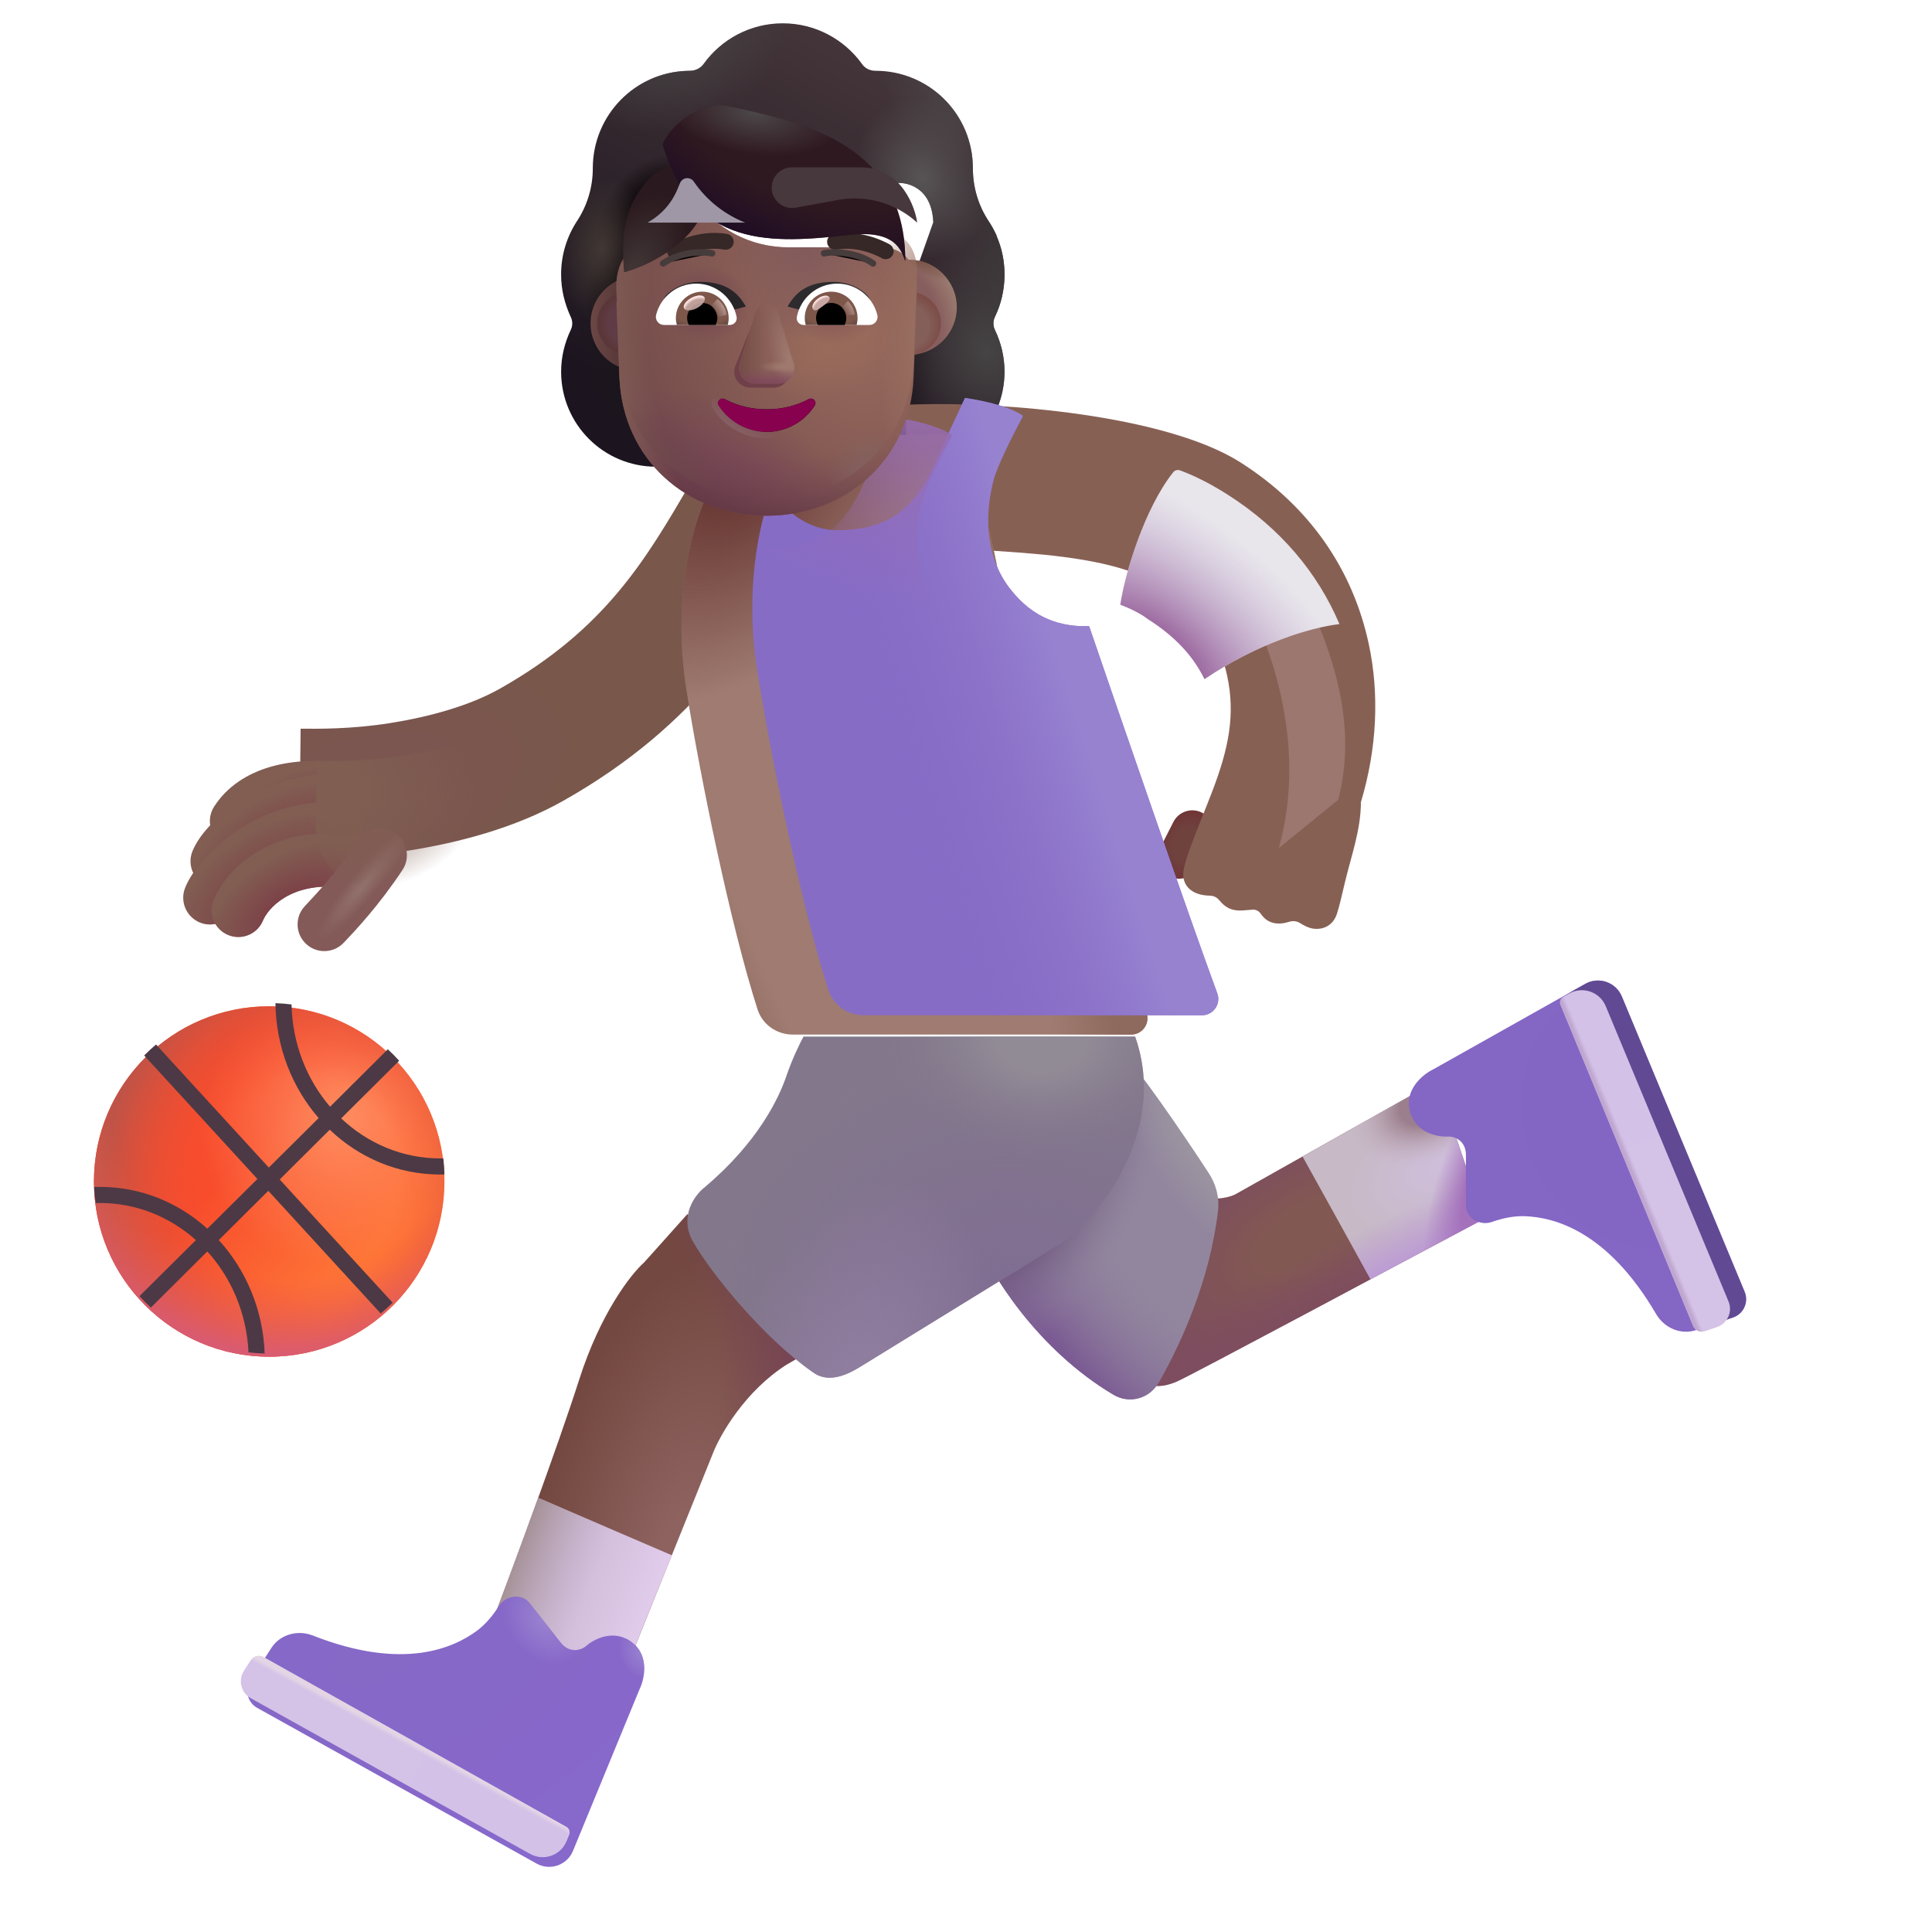 <svg viewBox="1 1 30 30" xmlns="http://www.w3.org/2000/svg">
<g filter="url(#filter0_i_3987_23227)">
<path fill-rule="evenodd" clip-rule="evenodd" d="M16.2 6.668C16.297 6.468 16.348 6.245 16.348 6.013C16.348 5.799 16.304 5.598 16.225 5.415H16.228C16.191 5.332 16.149 5.254 16.099 5.18L16.098 5.178C15.94 4.937 15.857 4.654 15.857 4.366V4.362C15.857 3.527 15.179 2.849 14.344 2.849C14.26 2.849 14.181 2.812 14.135 2.743C13.861 2.362 13.411 2.112 12.906 2.112C12.4 2.112 11.95 2.362 11.676 2.743C11.63 2.807 11.551 2.849 11.467 2.849C11.454 2.849 11.441 2.849 11.428 2.85C10.611 2.87 9.955 3.54 9.955 4.362V4.366C9.955 4.654 9.871 4.937 9.714 5.178L9.712 5.18C9.555 5.421 9.463 5.703 9.463 6.013C9.463 6.25 9.519 6.468 9.611 6.668C9.644 6.733 9.644 6.811 9.611 6.876C9.519 7.071 9.463 7.289 9.463 7.521C9.463 8.338 10.122 8.997 10.938 8.997H14.873C15.689 8.997 16.348 8.338 16.348 7.521C16.348 7.289 16.293 7.071 16.2 6.876C16.167 6.811 16.167 6.733 16.2 6.668ZM10.579 5.442H10.573L11.123 6.522C11.179 7.807 11.681 6.522 12.906 6.522C14.13 6.522 14.664 7.952 14.721 6.668L15.242 5.202C15.217 4.631 14.803 4.591 14.721 4.591H13.245C12.662 4.591 12.112 4.306 11.783 3.824C11.726 3.744 11.609 3.758 11.571 3.847L11.533 3.936C11.43 4.194 11.232 4.39 10.988 4.502C10.981 4.505 10.973 4.508 10.964 4.512C10.956 4.515 10.948 4.519 10.941 4.521C10.833 4.577 10.579 4.745 10.57 5.181L10.574 5.321L10.579 5.442Z" fill="url(#paint0_linear_3987_23227)"/>
<path fill-rule="evenodd" clip-rule="evenodd" d="M16.2 6.668C16.297 6.468 16.348 6.245 16.348 6.013C16.348 5.799 16.304 5.598 16.225 5.415H16.228C16.191 5.332 16.149 5.254 16.099 5.18L16.098 5.178C15.94 4.937 15.857 4.654 15.857 4.366V4.362C15.857 3.527 15.179 2.849 14.344 2.849C14.26 2.849 14.181 2.812 14.135 2.743C13.861 2.362 13.411 2.112 12.906 2.112C12.4 2.112 11.95 2.362 11.676 2.743C11.63 2.807 11.551 2.849 11.467 2.849C11.454 2.849 11.441 2.849 11.428 2.85C10.611 2.87 9.955 3.54 9.955 4.362V4.366C9.955 4.654 9.871 4.937 9.714 5.178L9.712 5.18C9.555 5.421 9.463 5.703 9.463 6.013C9.463 6.25 9.519 6.468 9.611 6.668C9.644 6.733 9.644 6.811 9.611 6.876C9.519 7.071 9.463 7.289 9.463 7.521C9.463 8.338 10.122 8.997 10.938 8.997H14.873C15.689 8.997 16.348 8.338 16.348 7.521C16.348 7.289 16.293 7.071 16.2 6.876C16.167 6.811 16.167 6.733 16.2 6.668ZM10.579 5.442H10.573L11.123 6.522C11.179 7.807 11.681 6.522 12.906 6.522C14.13 6.522 14.664 7.952 14.721 6.668L15.242 5.202C15.217 4.631 14.803 4.591 14.721 4.591H13.245C12.662 4.591 12.112 4.306 11.783 3.824C11.726 3.744 11.609 3.758 11.571 3.847L11.533 3.936C11.43 4.194 11.232 4.39 10.988 4.502C10.981 4.505 10.973 4.508 10.964 4.512C10.956 4.515 10.948 4.519 10.941 4.521C10.833 4.577 10.579 4.745 10.57 5.181L10.574 5.321L10.579 5.442Z" fill="url(#paint1_radial_3987_23227)"/>
<path fill-rule="evenodd" clip-rule="evenodd" d="M16.2 6.668C16.297 6.468 16.348 6.245 16.348 6.013C16.348 5.799 16.304 5.598 16.225 5.415H16.228C16.191 5.332 16.149 5.254 16.099 5.18L16.098 5.178C15.94 4.937 15.857 4.654 15.857 4.366V4.362C15.857 3.527 15.179 2.849 14.344 2.849C14.26 2.849 14.181 2.812 14.135 2.743C13.861 2.362 13.411 2.112 12.906 2.112C12.4 2.112 11.95 2.362 11.676 2.743C11.63 2.807 11.551 2.849 11.467 2.849C11.454 2.849 11.441 2.849 11.428 2.85C10.611 2.87 9.955 3.54 9.955 4.362V4.366C9.955 4.654 9.871 4.937 9.714 5.178L9.712 5.18C9.555 5.421 9.463 5.703 9.463 6.013C9.463 6.25 9.519 6.468 9.611 6.668C9.644 6.733 9.644 6.811 9.611 6.876C9.519 7.071 9.463 7.289 9.463 7.521C9.463 8.338 10.122 8.997 10.938 8.997H14.873C15.689 8.997 16.348 8.338 16.348 7.521C16.348 7.289 16.293 7.071 16.2 6.876C16.167 6.811 16.167 6.733 16.2 6.668ZM10.579 5.442H10.573L11.123 6.522C11.179 7.807 11.681 6.522 12.906 6.522C14.13 6.522 14.664 7.952 14.721 6.668L15.242 5.202C15.217 4.631 14.803 4.591 14.721 4.591H13.245C12.662 4.591 12.112 4.306 11.783 3.824C11.726 3.744 11.609 3.758 11.571 3.847L11.533 3.936C11.43 4.194 11.232 4.39 10.988 4.502C10.981 4.505 10.973 4.508 10.964 4.512C10.956 4.515 10.948 4.519 10.941 4.521C10.833 4.577 10.579 4.745 10.57 5.181L10.574 5.321L10.579 5.442Z" fill="url(#paint2_radial_3987_23227)"/>
<path fill-rule="evenodd" clip-rule="evenodd" d="M16.2 6.668C16.297 6.468 16.348 6.245 16.348 6.013C16.348 5.799 16.304 5.598 16.225 5.415H16.228C16.191 5.332 16.149 5.254 16.099 5.18L16.098 5.178C15.94 4.937 15.857 4.654 15.857 4.366V4.362C15.857 3.527 15.179 2.849 14.344 2.849C14.26 2.849 14.181 2.812 14.135 2.743C13.861 2.362 13.411 2.112 12.906 2.112C12.4 2.112 11.95 2.362 11.676 2.743C11.63 2.807 11.551 2.849 11.467 2.849C11.454 2.849 11.441 2.849 11.428 2.85C10.611 2.87 9.955 3.54 9.955 4.362V4.366C9.955 4.654 9.871 4.937 9.714 5.178L9.712 5.18C9.555 5.421 9.463 5.703 9.463 6.013C9.463 6.25 9.519 6.468 9.611 6.668C9.644 6.733 9.644 6.811 9.611 6.876C9.519 7.071 9.463 7.289 9.463 7.521C9.463 8.338 10.122 8.997 10.938 8.997H14.873C15.689 8.997 16.348 8.338 16.348 7.521C16.348 7.289 16.293 7.071 16.2 6.876C16.167 6.811 16.167 6.733 16.2 6.668ZM10.579 5.442H10.573L11.123 6.522C11.179 7.807 11.681 6.522 12.906 6.522C14.13 6.522 14.664 7.952 14.721 6.668L15.242 5.202C15.217 4.631 14.803 4.591 14.721 4.591H13.245C12.662 4.591 12.112 4.306 11.783 3.824C11.726 3.744 11.609 3.758 11.571 3.847L11.533 3.936C11.43 4.194 11.232 4.39 10.988 4.502C10.981 4.505 10.973 4.508 10.964 4.512C10.956 4.515 10.948 4.519 10.941 4.521C10.833 4.577 10.579 4.745 10.57 5.181L10.574 5.321L10.579 5.442Z" fill="url(#paint3_radial_3987_23227)"/>
<path fill-rule="evenodd" clip-rule="evenodd" d="M16.2 6.668C16.297 6.468 16.348 6.245 16.348 6.013C16.348 5.799 16.304 5.598 16.225 5.415H16.228C16.191 5.332 16.149 5.254 16.099 5.18L16.098 5.178C15.94 4.937 15.857 4.654 15.857 4.366V4.362C15.857 3.527 15.179 2.849 14.344 2.849C14.26 2.849 14.181 2.812 14.135 2.743C13.861 2.362 13.411 2.112 12.906 2.112C12.4 2.112 11.95 2.362 11.676 2.743C11.63 2.807 11.551 2.849 11.467 2.849C11.454 2.849 11.441 2.849 11.428 2.85C10.611 2.87 9.955 3.54 9.955 4.362V4.366C9.955 4.654 9.871 4.937 9.714 5.178L9.712 5.18C9.555 5.421 9.463 5.703 9.463 6.013C9.463 6.25 9.519 6.468 9.611 6.668C9.644 6.733 9.644 6.811 9.611 6.876C9.519 7.071 9.463 7.289 9.463 7.521C9.463 8.338 10.122 8.997 10.938 8.997H14.873C15.689 8.997 16.348 8.338 16.348 7.521C16.348 7.289 16.293 7.071 16.2 6.876C16.167 6.811 16.167 6.733 16.2 6.668ZM10.579 5.442H10.573L11.123 6.522C11.179 7.807 11.681 6.522 12.906 6.522C14.13 6.522 14.664 7.952 14.721 6.668L15.242 5.202C15.217 4.631 14.803 4.591 14.721 4.591H13.245C12.662 4.591 12.112 4.306 11.783 3.824C11.726 3.744 11.609 3.758 11.571 3.847L11.533 3.936C11.43 4.194 11.232 4.39 10.988 4.502C10.981 4.505 10.973 4.508 10.964 4.512C10.956 4.515 10.948 4.519 10.941 4.521C10.833 4.577 10.579 4.745 10.57 5.181L10.574 5.321L10.579 5.442Z" fill="url(#paint4_radial_3987_23227)"/>
<path fill-rule="evenodd" clip-rule="evenodd" d="M16.2 6.668C16.297 6.468 16.348 6.245 16.348 6.013C16.348 5.799 16.304 5.598 16.225 5.415H16.228C16.191 5.332 16.149 5.254 16.099 5.18L16.098 5.178C15.94 4.937 15.857 4.654 15.857 4.366V4.362C15.857 3.527 15.179 2.849 14.344 2.849C14.26 2.849 14.181 2.812 14.135 2.743C13.861 2.362 13.411 2.112 12.906 2.112C12.4 2.112 11.95 2.362 11.676 2.743C11.63 2.807 11.551 2.849 11.467 2.849C11.454 2.849 11.441 2.849 11.428 2.85C10.611 2.87 9.955 3.54 9.955 4.362V4.366C9.955 4.654 9.871 4.937 9.714 5.178L9.712 5.18C9.555 5.421 9.463 5.703 9.463 6.013C9.463 6.25 9.519 6.468 9.611 6.668C9.644 6.733 9.644 6.811 9.611 6.876C9.519 7.071 9.463 7.289 9.463 7.521C9.463 8.338 10.122 8.997 10.938 8.997H14.873C15.689 8.997 16.348 8.338 16.348 7.521C16.348 7.289 16.293 7.071 16.2 6.876C16.167 6.811 16.167 6.733 16.2 6.668ZM10.579 5.442H10.573L11.123 6.522C11.179 7.807 11.681 6.522 12.906 6.522C14.13 6.522 14.664 7.952 14.721 6.668L15.242 5.202C15.217 4.631 14.803 4.591 14.721 4.591H13.245C12.662 4.591 12.112 4.306 11.783 3.824C11.726 3.744 11.609 3.758 11.571 3.847L11.533 3.936C11.43 4.194 11.232 4.39 10.988 4.502C10.981 4.505 10.973 4.508 10.964 4.512C10.956 4.515 10.948 4.519 10.941 4.521C10.833 4.577 10.579 4.745 10.57 5.181L10.574 5.321L10.579 5.442Z" fill="url(#paint5_radial_3987_23227)"/>
<path fill-rule="evenodd" clip-rule="evenodd" d="M16.2 6.668C16.297 6.468 16.348 6.245 16.348 6.013C16.348 5.799 16.304 5.598 16.225 5.415H16.228C16.191 5.332 16.149 5.254 16.099 5.18L16.098 5.178C15.94 4.937 15.857 4.654 15.857 4.366V4.362C15.857 3.527 15.179 2.849 14.344 2.849C14.26 2.849 14.181 2.812 14.135 2.743C13.861 2.362 13.411 2.112 12.906 2.112C12.4 2.112 11.95 2.362 11.676 2.743C11.63 2.807 11.551 2.849 11.467 2.849C11.454 2.849 11.441 2.849 11.428 2.85C10.611 2.87 9.955 3.54 9.955 4.362V4.366C9.955 4.654 9.871 4.937 9.714 5.178L9.712 5.18C9.555 5.421 9.463 5.703 9.463 6.013C9.463 6.25 9.519 6.468 9.611 6.668C9.644 6.733 9.644 6.811 9.611 6.876C9.519 7.071 9.463 7.289 9.463 7.521C9.463 8.338 10.122 8.997 10.938 8.997H14.873C15.689 8.997 16.348 8.338 16.348 7.521C16.348 7.289 16.293 7.071 16.2 6.876C16.167 6.811 16.167 6.733 16.2 6.668ZM10.579 5.442H10.573L11.123 6.522C11.179 7.807 11.681 6.522 12.906 6.522C14.13 6.522 14.664 7.952 14.721 6.668L15.242 5.202C15.217 4.631 14.803 4.591 14.721 4.591H13.245C12.662 4.591 12.112 4.306 11.783 3.824C11.726 3.744 11.609 3.758 11.571 3.847L11.533 3.936C11.43 4.194 11.232 4.39 10.988 4.502C10.981 4.505 10.973 4.508 10.964 4.512C10.956 4.515 10.948 4.519 10.941 4.521C10.833 4.577 10.579 4.745 10.57 5.181L10.574 5.321L10.579 5.442Z" fill="url(#paint6_radial_3987_23227)"/>
<path fill-rule="evenodd" clip-rule="evenodd" d="M16.2 6.668C16.297 6.468 16.348 6.245 16.348 6.013C16.348 5.799 16.304 5.598 16.225 5.415H16.228C16.191 5.332 16.149 5.254 16.099 5.18L16.098 5.178C15.94 4.937 15.857 4.654 15.857 4.366V4.362C15.857 3.527 15.179 2.849 14.344 2.849C14.26 2.849 14.181 2.812 14.135 2.743C13.861 2.362 13.411 2.112 12.906 2.112C12.4 2.112 11.95 2.362 11.676 2.743C11.63 2.807 11.551 2.849 11.467 2.849C11.454 2.849 11.441 2.849 11.428 2.85C10.611 2.87 9.955 3.54 9.955 4.362V4.366C9.955 4.654 9.871 4.937 9.714 5.178L9.712 5.18C9.555 5.421 9.463 5.703 9.463 6.013C9.463 6.25 9.519 6.468 9.611 6.668C9.644 6.733 9.644 6.811 9.611 6.876C9.519 7.071 9.463 7.289 9.463 7.521C9.463 8.338 10.122 8.997 10.938 8.997H14.873C15.689 8.997 16.348 8.338 16.348 7.521C16.348 7.289 16.293 7.071 16.2 6.876C16.167 6.811 16.167 6.733 16.2 6.668ZM10.579 5.442H10.573L11.123 6.522C11.179 7.807 11.681 6.522 12.906 6.522C14.13 6.522 14.664 7.952 14.721 6.668L15.242 5.202C15.217 4.631 14.803 4.591 14.721 4.591H13.245C12.662 4.591 12.112 4.306 11.783 3.824C11.726 3.744 11.609 3.758 11.571 3.847L11.533 3.936C11.43 4.194 11.232 4.39 10.988 4.502C10.981 4.505 10.973 4.508 10.964 4.512C10.956 4.515 10.948 4.519 10.941 4.521C10.833 4.577 10.579 4.745 10.57 5.181L10.574 5.321L10.579 5.442Z" fill="url(#paint7_radial_3987_23227)"/>
<path fill-rule="evenodd" clip-rule="evenodd" d="M16.2 6.668C16.297 6.468 16.348 6.245 16.348 6.013C16.348 5.799 16.304 5.598 16.225 5.415H16.228C16.191 5.332 16.149 5.254 16.099 5.18L16.098 5.178C15.94 4.937 15.857 4.654 15.857 4.366V4.362C15.857 3.527 15.179 2.849 14.344 2.849C14.26 2.849 14.181 2.812 14.135 2.743C13.861 2.362 13.411 2.112 12.906 2.112C12.4 2.112 11.95 2.362 11.676 2.743C11.63 2.807 11.551 2.849 11.467 2.849C11.454 2.849 11.441 2.849 11.428 2.85C10.611 2.87 9.955 3.54 9.955 4.362V4.366C9.955 4.654 9.871 4.937 9.714 5.178L9.712 5.18C9.555 5.421 9.463 5.703 9.463 6.013C9.463 6.25 9.519 6.468 9.611 6.668C9.644 6.733 9.644 6.811 9.611 6.876C9.519 7.071 9.463 7.289 9.463 7.521C9.463 8.338 10.122 8.997 10.938 8.997H14.873C15.689 8.997 16.348 8.338 16.348 7.521C16.348 7.289 16.293 7.071 16.2 6.876C16.167 6.811 16.167 6.733 16.2 6.668ZM10.579 5.442H10.573L11.123 6.522C11.179 7.807 11.681 6.522 12.906 6.522C14.13 6.522 14.664 7.952 14.721 6.668L15.242 5.202C15.217 4.631 14.803 4.591 14.721 4.591H13.245C12.662 4.591 12.112 4.306 11.783 3.824C11.726 3.744 11.609 3.758 11.571 3.847L11.533 3.936C11.43 4.194 11.232 4.39 10.988 4.502C10.981 4.505 10.973 4.508 10.964 4.512C10.956 4.515 10.948 4.519 10.941 4.521C10.833 4.577 10.579 4.745 10.57 5.181L10.574 5.321L10.579 5.442Z" fill="url(#paint8_radial_3987_23227)"/>
<path fill-rule="evenodd" clip-rule="evenodd" d="M16.2 6.668C16.297 6.468 16.348 6.245 16.348 6.013C16.348 5.799 16.304 5.598 16.225 5.415H16.228C16.191 5.332 16.149 5.254 16.099 5.18L16.098 5.178C15.94 4.937 15.857 4.654 15.857 4.366V4.362C15.857 3.527 15.179 2.849 14.344 2.849C14.26 2.849 14.181 2.812 14.135 2.743C13.861 2.362 13.411 2.112 12.906 2.112C12.4 2.112 11.95 2.362 11.676 2.743C11.63 2.807 11.551 2.849 11.467 2.849C11.454 2.849 11.441 2.849 11.428 2.85C10.611 2.87 9.955 3.54 9.955 4.362V4.366C9.955 4.654 9.871 4.937 9.714 5.178L9.712 5.18C9.555 5.421 9.463 5.703 9.463 6.013C9.463 6.25 9.519 6.468 9.611 6.668C9.644 6.733 9.644 6.811 9.611 6.876C9.519 7.071 9.463 7.289 9.463 7.521C9.463 8.338 10.122 8.997 10.938 8.997H14.873C15.689 8.997 16.348 8.338 16.348 7.521C16.348 7.289 16.293 7.071 16.2 6.876C16.167 6.811 16.167 6.733 16.2 6.668ZM10.579 5.442H10.573L11.123 6.522C11.179 7.807 11.681 6.522 12.906 6.522C14.13 6.522 14.664 7.952 14.721 6.668L15.242 5.202C15.217 4.631 14.803 4.591 14.721 4.591H13.245C12.662 4.591 12.112 4.306 11.783 3.824C11.726 3.744 11.609 3.758 11.571 3.847L11.533 3.936C11.43 4.194 11.232 4.39 10.988 4.502C10.981 4.505 10.973 4.508 10.964 4.512C10.956 4.515 10.948 4.519 10.941 4.521C10.833 4.577 10.579 4.745 10.57 5.181L10.574 5.321L10.579 5.442Z" fill="url(#paint9_radial_3987_23227)"/>
<path fill-rule="evenodd" clip-rule="evenodd" d="M16.2 6.668C16.297 6.468 16.348 6.245 16.348 6.013C16.348 5.799 16.304 5.598 16.225 5.415H16.228C16.191 5.332 16.149 5.254 16.099 5.18L16.098 5.178C15.94 4.937 15.857 4.654 15.857 4.366V4.362C15.857 3.527 15.179 2.849 14.344 2.849C14.26 2.849 14.181 2.812 14.135 2.743C13.861 2.362 13.411 2.112 12.906 2.112C12.4 2.112 11.95 2.362 11.676 2.743C11.63 2.807 11.551 2.849 11.467 2.849C11.454 2.849 11.441 2.849 11.428 2.85C10.611 2.87 9.955 3.54 9.955 4.362V4.366C9.955 4.654 9.871 4.937 9.714 5.178L9.712 5.18C9.555 5.421 9.463 5.703 9.463 6.013C9.463 6.25 9.519 6.468 9.611 6.668C9.644 6.733 9.644 6.811 9.611 6.876C9.519 7.071 9.463 7.289 9.463 7.521C9.463 8.338 10.122 8.997 10.938 8.997H14.873C15.689 8.997 16.348 8.338 16.348 7.521C16.348 7.289 16.293 7.071 16.2 6.876C16.167 6.811 16.167 6.733 16.2 6.668ZM10.579 5.442H10.573L11.123 6.522C11.179 7.807 11.681 6.522 12.906 6.522C14.13 6.522 14.664 7.952 14.721 6.668L15.242 5.202C15.217 4.631 14.803 4.591 14.721 4.591H13.245C12.662 4.591 12.112 4.306 11.783 3.824C11.726 3.744 11.609 3.758 11.571 3.847L11.533 3.936C11.43 4.194 11.232 4.39 10.988 4.502C10.981 4.505 10.973 4.508 10.964 4.512C10.956 4.515 10.948 4.519 10.941 4.521C10.833 4.577 10.579 4.745 10.57 5.181L10.574 5.321L10.579 5.442Z" fill="url(#paint10_radial_3987_23227)"/>
</g>
<rect x="19.37" y="13.469" width="0.659" height="1.111" rx="0.33" transform="rotate(26.961 19.37 13.469)" fill="url(#paint11_radial_3987_23227)"/>
<g filter="url(#filter1_i_3987_23227)">
<path d="M15.216 10.026C15.589 10.015 16.079 10.037 16.69 10.085C17.517 10.149 18.381 10.28 18.828 10.615C19.41 10.986 19.737 11.443 19.854 11.987C19.987 12.601 19.877 13.126 19.624 13.788C19.575 13.916 19.523 14.045 19.473 14.171C19.349 14.482 19.234 14.771 19.186 14.971C19.125 15.229 19.284 15.404 19.59 15.408C19.645 15.409 19.696 15.434 19.73 15.476C19.778 15.534 19.846 15.6 19.936 15.623C20.018 15.645 20.076 15.64 20.155 15.633C20.185 15.63 20.218 15.627 20.256 15.625C20.303 15.623 20.346 15.646 20.373 15.684C20.414 15.742 20.468 15.805 20.573 15.831C20.662 15.852 20.75 15.835 20.817 15.814C20.874 15.795 20.938 15.802 20.989 15.835C21.048 15.872 21.123 15.911 21.194 15.92C21.335 15.94 21.499 15.881 21.561 15.686C21.596 15.578 21.64 15.389 21.682 15.21C21.78 14.793 21.932 14.389 21.932 13.956C22.186 13.112 22.219 12.263 22.053 11.495C21.805 10.345 21.138 9.366 20.065 8.682C18.888 7.933 16.307 7.739 15.043 7.779C14.963 7.782 14.903 7.784 14.87 7.784V10.034C14.968 10.034 15.084 10.03 15.216 10.026Z" fill="#876054"/>
</g>
<circle cx="5.18" cy="19.346" r="2.721" fill="url(#paint12_linear_3987_23227)"/>
<circle cx="5.18" cy="19.346" r="2.721" fill="url(#paint13_radial_3987_23227)"/>
<circle cx="5.18" cy="19.346" r="2.721" fill="url(#paint14_radial_3987_23227)"/>
<circle cx="5.18" cy="19.346" r="2.721" fill="url(#paint15_radial_3987_23227)"/>
<g filter="url(#filter2_i_3987_23227)">
<path d="M5.527 16.647C5.54 17.259 5.765 17.814 6.125 18.235L7.022 17.343C7.084 17.4 7.142 17.459 7.198 17.521L6.298 18.416C6.707 18.803 7.247 19.038 7.836 19.038C7.852 19.038 7.868 19.038 7.884 19.037C7.894 19.119 7.899 19.203 7.901 19.287C7.88 19.288 7.858 19.288 7.836 19.288C7.174 19.288 6.573 19.024 6.12 18.592L5.343 19.365L7.097 21.278C7.038 21.337 6.976 21.393 6.912 21.446L5.166 19.541L4.397 20.306C4.818 20.767 5.085 21.386 5.11 22.067C5.026 22.065 4.942 22.059 4.859 22.049C4.83 21.44 4.591 20.892 4.219 20.482L3.343 21.354C3.281 21.297 3.222 21.238 3.166 21.176L4.042 20.306C3.639 19.946 3.119 19.73 2.553 19.73C2.531 19.73 2.508 19.73 2.486 19.731C2.474 19.649 2.466 19.566 2.462 19.481C2.493 19.48 2.523 19.48 2.553 19.48C3.191 19.48 3.773 19.725 4.219 20.129L4.997 19.357L3.239 17.439C3.298 17.38 3.359 17.323 3.423 17.269L5.174 19.18L5.948 18.411C5.538 17.939 5.286 17.313 5.277 16.627C5.361 16.63 5.445 16.637 5.527 16.647Z" fill="url(#paint16_radial_3987_23227)"/>
</g>
<path d="M11.001 20.604L11.673 19.854L14.009 21.713C13.938 21.76 13.681 21.921 13.212 22.19C12.568 22.602 12.183 23.278 12.071 23.565L10.579 27.268L8.602 26.299C8.928 25.44 9.662 23.462 9.993 22.424C10.324 21.387 10.803 20.778 11.001 20.604Z" fill="url(#paint17_radial_3987_23227)"/>
<path d="M11.001 20.604L11.673 19.854L14.009 21.713C13.938 21.76 13.681 21.921 13.212 22.19C12.568 22.602 12.183 23.278 12.071 23.565L10.579 27.268L8.602 26.299C8.928 25.44 9.662 23.462 9.993 22.424C10.324 21.387 10.803 20.778 11.001 20.604Z" fill="url(#paint18_radial_3987_23227)"/>
<path d="M11.432 25.15L10.579 27.268L8.602 26.299C8.778 25.836 9.072 25.048 9.357 24.258L11.432 25.15Z" fill="url(#paint19_linear_3987_23227)"/>
<path d="M11.432 25.15L10.579 27.268L8.602 26.299C8.778 25.836 9.072 25.048 9.357 24.258L11.432 25.15Z" fill="url(#paint20_linear_3987_23227)"/>
<g filter="url(#filter3_i_3987_23227)">
<path d="M9.12 25.789L9.602 26.401C9.747 26.588 9.935 26.518 10.001 26.459C10.122 26.351 10.434 26.188 10.712 26.401C10.99 26.613 10.906 26.979 10.829 27.135L9.797 29.641C9.706 29.862 9.442 29.954 9.233 29.838L4.894 27.42C4.742 27.335 4.694 27.141 4.788 26.995L5.114 26.489C5.25 26.278 5.522 26.204 5.757 26.296C7.171 26.852 7.951 26.482 8.302 26.225C8.445 26.12 8.559 25.977 8.647 25.838C8.751 25.673 9 25.636 9.12 25.789Z" fill="url(#paint21_radial_3987_23227)"/>
<path d="M9.12 25.789L9.602 26.401C9.747 26.588 9.935 26.518 10.001 26.459C10.122 26.351 10.434 26.188 10.712 26.401C10.99 26.613 10.906 26.979 10.829 27.135L9.797 29.641C9.706 29.862 9.442 29.954 9.233 29.838L4.894 27.42C4.742 27.335 4.694 27.141 4.788 26.995L5.114 26.489C5.25 26.278 5.522 26.204 5.757 26.296C7.171 26.852 7.951 26.482 8.302 26.225C8.445 26.12 8.559 25.977 8.647 25.838C8.751 25.673 9 25.636 9.12 25.789Z" fill="url(#paint22_radial_3987_23227)"/>
<path d="M9.12 25.789L9.602 26.401C9.747 26.588 9.935 26.518 10.001 26.459C10.122 26.351 10.434 26.188 10.712 26.401C10.99 26.613 10.906 26.979 10.829 27.135L9.797 29.641C9.706 29.862 9.442 29.954 9.233 29.838L4.894 27.42C4.742 27.335 4.694 27.141 4.788 26.995L5.114 26.489C5.25 26.278 5.522 26.204 5.757 26.296C7.171 26.852 7.951 26.482 8.302 26.225C8.445 26.12 8.559 25.977 8.647 25.838C8.751 25.673 9 25.636 9.12 25.789Z" fill="url(#paint23_radial_3987_23227)"/>
</g>
<g filter="url(#filter4_i_3987_23227)">
<path d="M9.794 29.418C9.838 29.443 9.856 29.497 9.837 29.543L9.797 29.641C9.706 29.862 9.442 29.954 9.233 29.838L4.894 27.42C4.742 27.335 4.694 27.141 4.787 26.995L4.893 26.831C4.936 26.765 5.023 26.743 5.093 26.782L9.794 29.418Z" fill="url(#paint24_linear_3987_23227)"/>
<path d="M9.794 29.418C9.838 29.443 9.856 29.497 9.837 29.543L9.797 29.641C9.706 29.862 9.442 29.954 9.233 29.838L4.894 27.42C4.742 27.335 4.694 27.141 4.787 26.995L4.893 26.831C4.936 26.765 5.023 26.743 5.093 26.782L9.794 29.418Z" fill="url(#paint25_linear_3987_23227)"/>
</g>
<path d="M19.267 22.455C19.054 22.546 18.915 22.524 18.895 22.502L19.649 19.572C19.881 19.654 20.123 19.585 20.204 19.533L23.313 17.783L24.04 19.928C22.522 20.733 19.479 22.365 19.267 22.455Z" fill="url(#paint26_radial_3987_23227)"/>
<path d="M19.267 22.455C19.054 22.546 18.915 22.524 18.895 22.502L19.649 19.572C19.881 19.654 20.123 19.585 20.204 19.533L23.313 17.783L24.04 19.928C22.522 20.733 19.479 22.365 19.267 22.455Z" fill="url(#paint27_linear_3987_23227)"/>
<path d="M22.282 20.864C22.292 20.858 22.302 20.853 22.312 20.848C22.948 20.509 23.568 20.178 24.04 19.928L23.313 17.783L21.226 18.958L22.282 20.864Z" fill="url(#paint28_radial_3987_23227)"/>
<path d="M22.282 20.864C22.292 20.858 22.302 20.853 22.312 20.848C22.948 20.509 23.568 20.178 24.04 19.928L23.313 17.783L21.226 18.958L22.282 20.864Z" fill="url(#paint29_linear_3987_23227)"/>
<path d="M22.282 20.864C22.292 20.858 22.302 20.853 22.312 20.848C22.948 20.509 23.568 20.178 24.04 19.928L23.313 17.783L21.226 18.958L22.282 20.864Z" fill="url(#paint30_radial_3987_23227)"/>
<path d="M22.282 20.864C22.292 20.858 22.302 20.853 22.312 20.848C22.948 20.509 23.568 20.178 24.04 19.928L23.313 17.783L21.226 18.958L22.282 20.864Z" fill="url(#paint31_radial_3987_23227)"/>
<path d="M18.292 22.659C17.092 21.946 16.373 20.761 16.149 20.205L18.305 17.19C18.683 17.6 19.356 18.586 19.765 19.212C19.879 19.385 19.936 19.59 19.913 19.796C19.794 20.856 19.346 21.856 18.99 22.471C18.848 22.719 18.538 22.804 18.292 22.659Z" fill="#92869E"/>
<path d="M18.292 22.659C17.092 21.946 16.373 20.761 16.149 20.205L18.305 17.19C18.683 17.6 19.356 18.586 19.765 19.212C19.879 19.385 19.936 19.59 19.913 19.796C19.794 20.856 19.346 21.856 18.99 22.471C18.848 22.719 18.538 22.804 18.292 22.659Z" fill="url(#paint32_radial_3987_23227)"/>
<path d="M18.292 22.659C17.092 21.946 16.373 20.761 16.149 20.205L18.305 17.19C18.683 17.6 19.356 18.586 19.765 19.212C19.879 19.385 19.936 19.59 19.913 19.796C19.794 20.856 19.346 21.856 18.99 22.471C18.848 22.719 18.538 22.804 18.292 22.659Z" fill="url(#paint33_radial_3987_23227)"/>
<path d="M18.292 22.659C17.092 21.946 16.373 20.761 16.149 20.205L18.305 17.19C18.683 17.6 19.356 18.586 19.765 19.212C19.879 19.385 19.936 19.59 19.913 19.796C19.794 20.856 19.346 21.856 18.99 22.471C18.848 22.719 18.538 22.804 18.292 22.659Z" fill="url(#paint34_radial_3987_23227)"/>
<g filter="url(#filter5_i_3987_23227)">
<path d="M12.962 17.455C13.056 17.18 13.178 16.934 13.227 16.846H18.376C18.915 18.365 17.724 19.772 17.177 20.084C16.198 20.686 14.284 21.864 14.091 21.983C13.848 22.131 13.579 22.221 13.36 22.049C12.602 21.518 11.806 20.541 11.517 20.041C11.285 19.641 11.54 19.302 11.696 19.182C12.524 18.483 12.845 17.799 12.962 17.455Z" fill="#83788B"/>
<path d="M12.962 17.455C13.056 17.18 13.178 16.934 13.227 16.846H18.376C18.915 18.365 17.724 19.772 17.177 20.084C16.198 20.686 14.284 21.864 14.091 21.983C13.848 22.131 13.579 22.221 13.36 22.049C12.602 21.518 11.806 20.541 11.517 20.041C11.285 19.641 11.54 19.302 11.696 19.182C12.524 18.483 12.845 17.799 12.962 17.455Z" fill="url(#paint35_radial_3987_23227)"/>
<path d="M12.962 17.455C13.056 17.18 13.178 16.934 13.227 16.846H18.376C18.915 18.365 17.724 19.772 17.177 20.084C16.198 20.686 14.284 21.864 14.091 21.983C13.848 22.131 13.579 22.221 13.36 22.049C12.602 21.518 11.806 20.541 11.517 20.041C11.285 19.641 11.54 19.302 11.696 19.182C12.524 18.483 12.845 17.799 12.962 17.455Z" fill="url(#paint36_radial_3987_23227)"/>
<path d="M12.962 17.455C13.056 17.18 13.178 16.934 13.227 16.846H18.376C18.915 18.365 17.724 19.772 17.177 20.084C16.198 20.686 14.284 21.864 14.091 21.983C13.848 22.131 13.579 22.221 13.36 22.049C12.602 21.518 11.806 20.541 11.517 20.041C11.285 19.641 11.54 19.302 11.696 19.182C12.524 18.483 12.845 17.799 12.962 17.455Z" fill="url(#paint37_radial_3987_23227)"/>
</g>
<g filter="url(#filter6_i_3987_23227)">
<path d="M23.563 19.82L23.563 19.041C23.566 18.804 23.375 18.743 23.286 18.748C23.124 18.758 22.779 18.693 22.692 18.354C22.605 18.015 22.898 17.78 23.055 17.705L25.417 16.377C25.626 16.26 25.89 16.351 25.983 16.572L27.89 21.158C27.957 21.318 27.875 21.501 27.711 21.557L27.142 21.752C26.903 21.834 26.644 21.723 26.517 21.506C25.751 20.194 24.91 20 24.475 19.985C24.298 19.979 24.119 20.02 23.964 20.075C23.78 20.139 23.562 20.015 23.563 19.82Z" fill="url(#paint38_radial_3987_23227)"/>
<path d="M23.563 19.82L23.563 19.041C23.566 18.804 23.375 18.743 23.286 18.748C23.124 18.758 22.779 18.693 22.692 18.354C22.605 18.015 22.898 17.78 23.055 17.705L25.417 16.377C25.626 16.26 25.89 16.351 25.983 16.572L27.89 21.158C27.957 21.318 27.875 21.501 27.711 21.557L27.142 21.752C26.903 21.834 26.644 21.723 26.517 21.506C25.751 20.194 24.91 20 24.475 19.985C24.298 19.979 24.119 20.02 23.964 20.075C23.78 20.139 23.562 20.015 23.563 19.82Z" fill="url(#paint39_linear_3987_23227)"/>
</g>
<g filter="url(#filter7_i_3987_23227)">
<path d="M25.282 16.554C25.263 16.507 25.281 16.453 25.326 16.429L25.417 16.377C25.626 16.26 25.89 16.351 25.983 16.572L27.89 21.158C27.957 21.318 27.875 21.501 27.711 21.557L27.526 21.62C27.451 21.646 27.369 21.609 27.339 21.536L25.282 16.554Z" fill="url(#paint40_linear_3987_23227)"/>
<path d="M25.282 16.554C25.263 16.507 25.281 16.453 25.326 16.429L25.417 16.377C25.626 16.26 25.89 16.351 25.983 16.572L27.89 21.158C27.957 21.318 27.875 21.501 27.711 21.557L27.526 21.62C27.451 21.646 27.369 21.609 27.339 21.536L25.282 16.554Z" fill="url(#paint41_linear_3987_23227)"/>
</g>
<g filter="url(#filter8_ii_3987_23227)">
<path fill-rule="evenodd" clip-rule="evenodd" d="M11.974 8.996C11.992 8.966 12.009 8.935 12.027 8.904L13.755 9.912C13.73 9.954 13.706 9.996 13.681 10.039C12.969 11.263 12.111 12.737 10.005 13.93C9.237 14.365 8.351 14.586 7.624 14.703C7.367 14.744 7.121 14.774 6.895 14.794C6.345 14.845 5.901 14.391 5.907 13.839L5.918 12.815C6.168 12.817 6.701 12.825 7.307 12.728C7.924 12.63 8.545 12.458 9.019 12.19C10.652 11.265 11.279 10.189 11.974 8.996Z" fill="url(#paint42_radial_3987_23227)"/>
</g>
<path d="M11.657 11.705C11.419 10.205 11.8 8.96 12.04 8.58C12.333 7.974 13.027 7.776 13.336 7.752H15.774C16.16 8.329 16.408 9.347 16.518 9.992C16.552 10.195 16.596 10.396 16.663 10.591C17.028 11.655 18.29 15.332 18.802 16.725C18.863 16.89 18.74 17.065 18.564 17.065H13.313C13.064 17.065 12.84 16.911 12.764 16.674C12.341 15.359 11.871 13.058 11.657 11.705Z" fill="#9F7B71"/>
<path d="M11.657 11.705C11.419 10.205 11.8 8.96 12.04 8.58C12.333 7.974 13.027 7.776 13.336 7.752H15.774C16.16 8.329 16.408 9.347 16.518 9.992C16.552 10.195 16.596 10.396 16.663 10.591C17.028 11.655 18.29 15.332 18.802 16.725C18.863 16.89 18.74 17.065 18.564 17.065H13.313C13.064 17.065 12.84 16.911 12.764 16.674C12.341 15.359 11.871 13.058 11.657 11.705Z" fill="url(#paint43_radial_3987_23227)"/>
<path d="M11.657 11.705C11.419 10.205 11.8 8.96 12.04 8.58C12.333 7.974 13.027 7.776 13.336 7.752H15.774C16.16 8.329 16.408 9.347 16.518 9.992C16.552 10.195 16.596 10.396 16.663 10.591C17.028 11.655 18.29 15.332 18.802 16.725C18.863 16.89 18.74 17.065 18.564 17.065H13.313C13.064 17.065 12.84 16.911 12.764 16.674C12.341 15.359 11.871 13.058 11.657 11.705Z" fill="url(#paint44_radial_3987_23227)"/>
<path fill-rule="evenodd" clip-rule="evenodd" d="M6.322 13.685C5.547 13.553 5.152 13.774 5.022 13.974C4.898 14.166 4.641 14.221 4.448 14.097C4.256 13.972 4.201 13.715 4.326 13.523C4.717 12.918 5.54 12.709 6.461 12.866C6.687 12.905 6.839 13.119 6.801 13.345C6.762 13.571 6.548 13.723 6.322 13.685Z" fill="#815D52"/>
<path fill-rule="evenodd" clip-rule="evenodd" d="M6.322 13.685C5.547 13.553 5.152 13.774 5.022 13.974C4.898 14.166 4.641 14.221 4.448 14.097C4.256 13.972 4.201 13.715 4.326 13.523C4.717 12.918 5.54 12.709 6.461 12.866C6.687 12.905 6.839 13.119 6.801 13.345C6.762 13.571 6.548 13.723 6.322 13.685Z" fill="url(#paint45_radial_3987_23227)"/>
<path fill-rule="evenodd" clip-rule="evenodd" d="M5.23 14.105C4.924 14.283 4.78 14.475 4.757 14.531C4.67 14.743 4.428 14.844 4.216 14.757C4.004 14.67 3.902 14.428 3.989 14.216C4.109 13.925 4.425 13.613 4.813 13.387C5.22 13.151 5.763 12.974 6.393 13.006C6.622 13.017 6.798 13.212 6.786 13.441C6.775 13.67 6.58 13.846 6.351 13.835C5.903 13.812 5.518 13.938 5.23 14.105Z" fill="#815D52"/>
<path fill-rule="evenodd" clip-rule="evenodd" d="M5.23 14.105C4.924 14.283 4.78 14.475 4.757 14.531C4.67 14.743 4.428 14.844 4.216 14.757C4.004 14.67 3.902 14.428 3.989 14.216C4.109 13.925 4.425 13.613 4.813 13.387C5.22 13.151 5.763 12.974 6.393 13.006C6.622 13.017 6.798 13.212 6.786 13.441C6.775 13.67 6.58 13.846 6.351 13.835C5.903 13.812 5.518 13.938 5.23 14.105Z" fill="url(#paint46_radial_3987_23227)"/>
<path fill-rule="evenodd" clip-rule="evenodd" d="M5.125 14.597C4.832 14.797 4.676 15.02 4.644 15.097C4.557 15.309 4.315 15.411 4.103 15.324C3.891 15.237 3.789 14.994 3.876 14.782C3.986 14.513 4.273 14.174 4.657 13.911C5.054 13.64 5.597 13.422 6.245 13.455C6.474 13.466 6.65 13.662 6.638 13.89C6.626 14.119 6.431 14.295 6.203 14.284C5.772 14.262 5.404 14.406 5.125 14.597Z" fill="#815D52"/>
<path fill-rule="evenodd" clip-rule="evenodd" d="M5.125 14.597C4.832 14.797 4.676 15.02 4.644 15.097C4.557 15.309 4.315 15.411 4.103 15.324C3.891 15.237 3.789 14.994 3.876 14.782C3.986 14.513 4.273 14.174 4.657 13.911C5.054 13.64 5.597 13.422 6.245 13.455C6.474 13.466 6.65 13.662 6.638 13.89C6.626 14.119 6.431 14.295 6.203 14.284C5.772 14.262 5.404 14.406 5.125 14.597Z" fill="url(#paint47_radial_3987_23227)"/>
<path fill-rule="evenodd" clip-rule="evenodd" d="M6.293 14.778C5.504 14.694 5.157 15.115 5.084 15.292C4.997 15.504 4.755 15.606 4.543 15.519C4.331 15.432 4.229 15.19 4.316 14.977C4.527 14.462 5.22 13.83 6.381 13.953C6.608 13.977 6.774 14.181 6.75 14.409C6.725 14.637 6.521 14.802 6.293 14.778Z" fill="#815D52"/>
<path fill-rule="evenodd" clip-rule="evenodd" d="M6.293 14.778C5.504 14.694 5.157 15.115 5.084 15.292C4.997 15.504 4.755 15.606 4.543 15.519C4.331 15.432 4.229 15.19 4.316 14.977C4.527 14.462 5.22 13.83 6.381 13.953C6.608 13.977 6.774 14.181 6.75 14.409C6.725 14.637 6.521 14.802 6.293 14.778Z" fill="url(#paint48_radial_3987_23227)"/>
<path fill-rule="evenodd" clip-rule="evenodd" d="M7.132 13.933C7.323 14.059 7.376 14.317 7.25 14.508C6.886 15.059 6.512 15.455 6.345 15.631C6.342 15.634 6.34 15.636 6.337 15.639C6.18 15.805 5.917 15.813 5.751 15.655C5.584 15.498 5.577 15.235 5.735 15.069L5.74 15.063C5.899 14.894 6.234 14.541 6.557 14.051C6.683 13.86 6.94 13.807 7.132 13.933Z" fill="url(#paint49_radial_3987_23227)"/>
<g filter="url(#filter9_ii_3987_23227)">
<path d="M11.884 8.911C12.031 9.154 12.385 9.533 12.903 9.533C13.79 9.533 14.157 9.104 14.446 8.432C14.57 8.144 14.811 7.643 14.884 7.479C15.579 7.584 15.774 7.752 15.774 7.752C15.777 7.756 15.779 7.76 15.782 7.764C15.633 8.041 15.381 8.545 15.329 8.748C15.259 9.022 15.091 9.799 15.579 10.436C15.952 10.922 16.391 11.034 16.812 11.024C17.293 12.427 18.345 15.484 18.802 16.725C18.863 16.89 18.74 17.065 18.564 17.065H13.314C13.064 17.065 12.84 16.911 12.764 16.674C12.341 15.359 11.871 13.058 11.657 11.705C11.467 10.508 11.671 9.473 11.884 8.911Z" fill="#876CC6"/>
<path d="M11.884 8.911C12.031 9.154 12.385 9.533 12.903 9.533C13.79 9.533 14.157 9.104 14.446 8.432C14.57 8.144 14.811 7.643 14.884 7.479C15.579 7.584 15.774 7.752 15.774 7.752C15.777 7.756 15.779 7.76 15.782 7.764C15.633 8.041 15.381 8.545 15.329 8.748C15.259 9.022 15.091 9.799 15.579 10.436C15.952 10.922 16.391 11.034 16.812 11.024C17.293 12.427 18.345 15.484 18.802 16.725C18.863 16.89 18.74 17.065 18.564 17.065H13.314C13.064 17.065 12.84 16.911 12.764 16.674C12.341 15.359 11.871 13.058 11.657 11.705C11.467 10.508 11.671 9.473 11.884 8.911Z" fill="url(#paint50_linear_3987_23227)"/>
</g>
<path d="M11.884 8.911C12.031 9.154 12.385 9.533 12.903 9.533C13.79 9.533 14.157 9.104 14.446 8.432C14.57 8.144 14.811 7.643 14.884 7.479C15.579 7.584 15.774 7.752 15.774 7.752C15.777 7.756 15.779 7.76 15.782 7.764C15.633 8.041 15.381 8.545 15.329 8.748C15.259 9.022 15.091 9.799 15.579 10.436C15.952 10.922 16.391 11.034 16.812 11.024C17.293 12.427 18.345 15.484 18.802 16.725C18.863 16.89 18.74 17.065 18.564 17.065H13.314C13.064 17.065 12.84 16.911 12.764 16.674C12.341 15.359 11.871 13.058 11.657 11.705C11.467 10.508 11.671 9.473 11.884 8.911Z" fill="url(#paint51_radial_3987_23227)"/>
<path fill-rule="evenodd" clip-rule="evenodd" d="M11.974 8.996C11.992 8.966 12.009 8.935 12.027 8.904L13.755 9.912C13.73 9.954 13.706 9.996 13.681 10.039C12.969 11.263 12.111 12.737 10.005 13.93C9.237 14.365 8.351 14.586 7.624 14.703C7.367 14.744 7.121 14.774 6.895 14.794C6.345 14.845 5.901 14.391 5.907 13.839L5.918 12.815C6.168 12.817 6.701 12.825 7.307 12.728C7.924 12.63 8.545 12.458 9.019 12.19C10.652 11.265 11.279 10.189 11.974 8.996Z" fill="url(#paint52_radial_3987_23227)"/>
<g filter="url(#filter10_f_3987_23227)">
<path d="M20.857 14.169C21.332 12.494 20.659 10.815 20.263 10.184L21.045 9.801C21.951 11.473 21.998 12.575 21.779 13.419L20.857 14.169Z" fill="#9C776F"/>
</g>
<g filter="url(#filter11_i_3987_23227)">
<path d="M19.324 8.304C19.285 8.29 19.242 8.302 19.217 8.334C18.777 8.885 18.467 9.901 18.396 10.39C18.563 10.453 18.71 10.527 18.828 10.616C19.246 10.882 19.532 11.192 19.703 11.546C20.515 10.997 21.34 10.744 21.799 10.691C21.458 9.888 20.878 9.2 20.065 8.682C19.856 8.549 19.605 8.408 19.324 8.304Z" fill="#E8E5EB"/>
<path d="M19.324 8.304C19.285 8.29 19.242 8.302 19.217 8.334C18.777 8.885 18.467 9.901 18.396 10.39C18.563 10.453 18.71 10.527 18.828 10.616C19.246 10.882 19.532 11.192 19.703 11.546C20.515 10.997 21.34 10.744 21.799 10.691C21.458 9.888 20.878 9.2 20.065 8.682C19.856 8.549 19.605 8.408 19.324 8.304Z" fill="url(#paint53_radial_3987_23227)"/>
</g>
<g filter="url(#filter12_i_3987_23227)">
<path d="M10.758 6.759C11.165 6.759 11.495 6.429 11.495 6.021C11.495 5.614 11.165 5.284 10.758 5.284C10.35 5.284 10.02 5.614 10.02 6.021C10.02 6.429 10.35 6.759 10.758 6.759Z" fill="url(#paint54_linear_3987_23227)"/>
</g>
<g filter="url(#filter13_i_3987_23227)">
<path d="M15.119 6.759C15.526 6.759 15.857 6.429 15.857 6.021C15.857 5.614 15.526 5.284 15.119 5.284C14.711 5.284 14.381 5.614 14.381 6.021C14.381 6.429 14.711 6.759 15.119 6.759Z" fill="url(#paint55_radial_3987_23227)"/>
<path d="M15.119 6.759C15.526 6.759 15.857 6.429 15.857 6.021C15.857 5.614 15.526 5.284 15.119 5.284C14.711 5.284 14.381 5.614 14.381 6.021C14.381 6.429 14.711 6.759 15.119 6.759Z" fill="url(#paint56_radial_3987_23227)"/>
</g>
<g filter="url(#filter14_f_3987_23227)">
<path d="M15.119 6.514C15.391 6.514 15.611 6.293 15.611 6.021C15.611 5.749 15.391 5.529 15.119 5.529C14.847 5.529 14.626 5.749 14.626 6.021C14.626 6.293 14.847 6.514 15.119 6.514Z" fill="#845F59"/>
<path d="M15.119 6.514C15.391 6.514 15.611 6.293 15.611 6.021C15.611 5.749 15.391 5.529 15.119 5.529C14.847 5.529 14.626 5.749 14.626 6.021C14.626 6.293 14.847 6.514 15.119 6.514Z" fill="url(#paint57_radial_3987_23227)"/>
</g>
<g filter="url(#filter15_f_3987_23227)">
<path d="M10.766 6.514C11.038 6.514 11.259 6.293 11.259 6.021C11.259 5.749 11.038 5.529 10.766 5.529C10.494 5.529 10.274 5.749 10.274 6.021C10.274 6.293 10.494 6.514 10.766 6.514Z" fill="#5F3C45"/>
<path d="M10.766 6.514C11.038 6.514 11.259 6.293 11.259 6.021C11.259 5.749 11.038 5.529 10.766 5.529C10.494 5.529 10.274 5.749 10.274 6.021C10.274 6.293 10.494 6.514 10.766 6.514Z" fill="url(#paint58_radial_3987_23227)"/>
</g>
<g filter="url(#filter16_i_3987_23227)">
<path d="M10.573 5.442H10.579L10.574 5.321L10.57 5.181C10.579 4.746 10.833 4.577 10.941 4.521C10.948 4.519 10.956 4.515 10.965 4.512C10.973 4.508 10.981 4.505 10.988 4.502C11.233 4.39 11.43 4.194 11.534 3.936L11.571 3.847C11.609 3.759 11.726 3.744 11.783 3.824C12.112 4.306 12.662 4.591 13.245 4.591H14.721C14.804 4.591 15.217 4.631 15.242 5.202L15.187 6.611C15.131 7.896 14.127 8.758 12.903 8.758C11.678 8.758 10.675 7.896 10.618 6.611L10.573 5.442Z" fill="url(#paint59_radial_3987_23227)"/>
<path d="M10.573 5.442H10.579L10.574 5.321L10.57 5.181C10.579 4.746 10.833 4.577 10.941 4.521C10.948 4.519 10.956 4.515 10.965 4.512C10.973 4.508 10.981 4.505 10.988 4.502C11.233 4.39 11.43 4.194 11.534 3.936L11.571 3.847C11.609 3.759 11.726 3.744 11.783 3.824C12.112 4.306 12.662 4.591 13.245 4.591H14.721C14.804 4.591 15.217 4.631 15.242 5.202L15.187 6.611C15.131 7.896 14.127 8.758 12.903 8.758C11.678 8.758 10.675 7.896 10.618 6.611L10.573 5.442Z" fill="url(#paint60_radial_3987_23227)"/>
<path d="M10.573 5.442H10.579L10.574 5.321L10.57 5.181C10.579 4.746 10.833 4.577 10.941 4.521C10.948 4.519 10.956 4.515 10.965 4.512C10.973 4.508 10.981 4.505 10.988 4.502C11.233 4.39 11.43 4.194 11.534 3.936L11.571 3.847C11.609 3.759 11.726 3.744 11.783 3.824C12.112 4.306 12.662 4.591 13.245 4.591H14.721C14.804 4.591 15.217 4.631 15.242 5.202L15.187 6.611C15.131 7.896 14.127 8.758 12.903 8.758C11.678 8.758 10.675 7.896 10.618 6.611L10.573 5.442Z" fill="url(#paint61_radial_3987_23227)"/>
<path d="M10.573 5.442H10.579L10.574 5.321L10.57 5.181C10.579 4.746 10.833 4.577 10.941 4.521C10.948 4.519 10.956 4.515 10.965 4.512C10.973 4.508 10.981 4.505 10.988 4.502C11.233 4.39 11.43 4.194 11.534 3.936L11.571 3.847C11.609 3.759 11.726 3.744 11.783 3.824C12.112 4.306 12.662 4.591 13.245 4.591H14.721C14.804 4.591 15.217 4.631 15.242 5.202L15.187 6.611C15.131 7.896 14.127 8.758 12.903 8.758C11.678 8.758 10.675 7.896 10.618 6.611L10.573 5.442Z" fill="url(#paint62_radial_3987_23227)"/>
<path d="M10.573 5.442H10.579L10.574 5.321L10.57 5.181C10.579 4.746 10.833 4.577 10.941 4.521C10.948 4.519 10.956 4.515 10.965 4.512C10.973 4.508 10.981 4.505 10.988 4.502C11.233 4.39 11.43 4.194 11.534 3.936L11.571 3.847C11.609 3.759 11.726 3.744 11.783 3.824C12.112 4.306 12.662 4.591 13.245 4.591H14.721C14.804 4.591 15.217 4.631 15.242 5.202L15.187 6.611C15.131 7.896 14.127 8.758 12.903 8.758C11.678 8.758 10.675 7.896 10.618 6.611L10.573 5.442Z" fill="url(#paint63_radial_3987_23227)"/>
<path d="M10.573 5.442H10.579L10.574 5.321L10.57 5.181C10.579 4.746 10.833 4.577 10.941 4.521C10.948 4.519 10.956 4.515 10.965 4.512C10.973 4.508 10.981 4.505 10.988 4.502C11.233 4.39 11.43 4.194 11.534 3.936L11.571 3.847C11.609 3.759 11.726 3.744 11.783 3.824C12.112 4.306 12.662 4.591 13.245 4.591H14.721C14.804 4.591 15.217 4.631 15.242 5.202L15.187 6.611C15.131 7.896 14.127 8.758 12.903 8.758C11.678 8.758 10.675 7.896 10.618 6.611L10.573 5.442Z" fill="url(#paint64_radial_3987_23227)"/>
<path d="M10.573 5.442H10.579L10.574 5.321L10.57 5.181C10.579 4.746 10.833 4.577 10.941 4.521C10.948 4.519 10.956 4.515 10.965 4.512C10.973 4.508 10.981 4.505 10.988 4.502C11.233 4.39 11.43 4.194 11.534 3.936L11.571 3.847C11.609 3.759 11.726 3.744 11.783 3.824C12.112 4.306 12.662 4.591 13.245 4.591H14.721C14.804 4.591 15.217 4.631 15.242 5.202L15.187 6.611C15.131 7.896 14.127 8.758 12.903 8.758C11.678 8.758 10.675 7.896 10.618 6.611L10.573 5.442Z" fill="url(#paint65_radial_3987_23227)"/>
<path d="M10.573 5.442H10.579L10.574 5.321L10.57 5.181C10.579 4.746 10.833 4.577 10.941 4.521C10.948 4.519 10.956 4.515 10.965 4.512C10.973 4.508 10.981 4.505 10.988 4.502C11.233 4.39 11.43 4.194 11.534 3.936L11.571 3.847C11.609 3.759 11.726 3.744 11.783 3.824C12.112 4.306 12.662 4.591 13.245 4.591H14.721C14.804 4.591 15.217 4.631 15.242 5.202L15.187 6.611C15.131 7.896 14.127 8.758 12.903 8.758C11.678 8.758 10.675 7.896 10.618 6.611L10.573 5.442Z" fill="url(#paint66_radial_3987_23227)"/>
</g>
<path d="M10.573 5.442H10.579L10.574 5.321L10.57 5.181C10.579 4.746 10.833 4.577 10.941 4.521C10.948 4.519 10.956 4.515 10.965 4.512C10.973 4.508 10.981 4.505 10.988 4.502C11.233 4.39 11.43 4.194 11.534 3.936L11.571 3.847C11.609 3.759 11.726 3.744 11.783 3.824C12.112 4.306 12.662 4.591 13.245 4.591H14.721C14.804 4.591 15.217 4.631 15.242 5.202L15.187 6.611C15.131 7.896 14.127 8.758 12.903 8.758C11.678 8.758 10.675 7.896 10.618 6.611L10.573 5.442Z" fill="url(#paint67_radial_3987_23227)"/>
<path d="M10.573 5.442H10.579L10.574 5.321L10.57 5.181C10.579 4.746 10.833 4.577 10.941 4.521C10.948 4.519 10.956 4.515 10.965 4.512C10.973 4.508 10.981 4.505 10.988 4.502C11.233 4.39 11.43 4.194 11.534 3.936L11.571 3.847C11.609 3.759 11.726 3.744 11.783 3.824C12.112 4.306 12.662 4.591 13.245 4.591H14.721C14.804 4.591 15.217 4.631 15.242 5.202L15.187 6.611C15.131 7.896 14.127 8.758 12.903 8.758C11.678 8.758 10.675 7.896 10.618 6.611L10.573 5.442Z" fill="url(#paint68_radial_3987_23227)"/>
<path d="M10.573 5.442H10.579L10.574 5.321L10.57 5.181C10.579 4.746 10.833 4.577 10.941 4.521C10.948 4.519 10.956 4.515 10.965 4.512C10.973 4.508 10.981 4.505 10.988 4.502C11.233 4.39 11.43 4.194 11.534 3.936L11.571 3.847C11.609 3.759 11.726 3.744 11.783 3.824C12.112 4.306 12.662 4.591 13.245 4.591H14.721C14.804 4.591 15.217 4.631 15.242 5.202L15.187 6.611C15.131 7.896 14.127 8.758 12.903 8.758C11.678 8.758 10.675 7.896 10.618 6.611L10.573 5.442Z" fill="url(#paint69_radial_3987_23227)"/>
<g filter="url(#filter17_f_3987_23227)">
<path d="M12.726 5.919L12.412 6.699C12.363 6.859 12.482 7.019 12.651 7.019H13.012C13.181 7.019 13.3 6.856 13.25 6.699L13.007 5.919C12.954 5.747 12.78 5.747 12.726 5.919Z" fill="#70404A"/>
</g>
<g filter="url(#filter18_f_3987_23227)">
<path d="M12.73 5.856L12.487 6.635C12.437 6.795 12.556 6.956 12.725 6.956H13.086C13.255 6.956 13.374 6.793 13.325 6.635L13.081 5.856C13.029 5.683 12.785 5.683 12.73 5.856Z" fill="#8A6058"/>
<path d="M12.73 5.856L12.487 6.635C12.437 6.795 12.556 6.956 12.725 6.956H13.086C13.255 6.956 13.374 6.793 13.325 6.635L13.081 5.856C13.029 5.683 12.785 5.683 12.73 5.856Z" fill="url(#paint70_radial_3987_23227)"/>
<path d="M12.73 5.856L12.487 6.635C12.437 6.795 12.556 6.956 12.725 6.956H13.086C13.255 6.956 13.374 6.793 13.325 6.635L13.081 5.856C13.029 5.683 12.785 5.683 12.73 5.856Z" fill="url(#paint71_linear_3987_23227)"/>
<path d="M12.73 5.856L12.487 6.635C12.437 6.795 12.556 6.956 12.725 6.956H13.086C13.255 6.956 13.374 6.793 13.325 6.635L13.081 5.856C13.029 5.683 12.785 5.683 12.73 5.856Z" fill="url(#paint72_linear_3987_23227)"/>
<path d="M12.73 5.856L12.487 6.635C12.437 6.795 12.556 6.956 12.725 6.956H13.086C13.255 6.956 13.374 6.793 13.325 6.635L13.081 5.856C13.029 5.683 12.785 5.683 12.73 5.856Z" fill="url(#paint73_radial_3987_23227)"/>
</g>
<g filter="url(#filter19_f_3987_23227)">
<path d="M12.905 7.356C12.667 7.356 12.442 7.299 12.254 7.198C12.189 7.165 12.12 7.239 12.161 7.299C12.318 7.543 12.593 7.706 12.905 7.706C13.218 7.706 13.493 7.543 13.65 7.299C13.691 7.236 13.622 7.165 13.557 7.198C13.369 7.299 13.147 7.356 12.905 7.356Z" stroke="url(#paint74_linear_3987_23227)" stroke-width="0.2"/>
</g>
<path d="M12.905 7.356C12.667 7.356 12.442 7.299 12.254 7.198C12.189 7.165 12.12 7.239 12.161 7.299C12.318 7.543 12.593 7.706 12.905 7.706C13.218 7.706 13.493 7.543 13.65 7.299C13.691 7.236 13.622 7.165 13.557 7.198C13.369 7.299 13.147 7.356 12.905 7.356Z" fill="#88014F"/>
<g filter="url(#filter20_i_3987_23227)">
<path d="M13.429 5.76C13.551 5.546 13.736 5.377 14.134 5.377C14.309 5.377 14.477 5.426 14.626 5.546C14.749 5.646 14.733 5.773 14.637 5.821L14.383 5.967C14.084 5.87 13.753 5.857 13.429 5.76Z" fill="#2D2B2E"/>
</g>
<g filter="url(#filter21_i_3987_23227)">
<path d="M12.382 5.76C12.26 5.546 12.075 5.377 11.677 5.377C11.503 5.377 11.335 5.426 11.185 5.546C11.062 5.646 11.079 5.773 11.174 5.821L11.429 5.967C11.728 5.87 12.058 5.857 12.382 5.76Z" fill="#272528"/>
</g>
<g filter="url(#filter22_i_3987_23227)">
<path d="M11.348 5.206L11.346 5.207C11.346 5.207 11.346 5.208 11.346 5.208C11.288 5.242 11.212 5.223 11.177 5.165C11.142 5.107 11.161 5.031 11.22 4.997L11.22 4.996L11.22 4.996L11.222 4.995L11.226 4.993L11.241 4.985C11.253 4.978 11.271 4.968 11.294 4.958C11.339 4.936 11.404 4.909 11.482 4.883C11.638 4.834 11.856 4.792 12.091 4.833C12.158 4.845 12.203 4.909 12.191 4.976C12.179 5.043 12.115 5.087 12.048 5.076C11.866 5.043 11.69 5.075 11.557 5.118C11.491 5.139 11.437 5.162 11.4 5.18C11.381 5.188 11.367 5.196 11.358 5.201L11.348 5.206Z" fill="#352827"/>
</g>
<g filter="url(#filter23_i_3987_23227)">
<path fill-rule="evenodd" clip-rule="evenodd" d="M14.617 4.997C14.617 4.997 14.617 4.997 14.553 5.102L14.617 4.997C14.675 5.031 14.694 5.107 14.659 5.165C14.624 5.223 14.549 5.242 14.49 5.208C14.49 5.208 14.49 5.208 14.49 5.207L14.488 5.206C14.486 5.205 14.483 5.203 14.478 5.201C14.469 5.196 14.455 5.188 14.436 5.18C14.399 5.162 14.345 5.139 14.279 5.118C14.146 5.075 13.971 5.043 13.788 5.076C13.721 5.087 13.657 5.043 13.645 4.976C13.633 4.909 13.678 4.845 13.745 4.833C13.98 4.792 14.198 4.834 14.354 4.883C14.432 4.909 14.497 4.936 14.542 4.958C14.565 4.968 14.583 4.978 14.595 4.985C14.601 4.988 14.607 4.991 14.61 4.993L14.614 4.995L14.616 4.996L14.616 4.996L14.617 4.997Z" fill="#352827"/>
</g>
<path d="M14.002 5.404C14.301 5.404 14.554 5.611 14.623 5.89C14.643 5.97 14.582 6.046 14.5 6.046H13.477C13.412 6.046 13.36 5.986 13.373 5.921C13.431 5.628 13.689 5.404 14.002 5.404Z" fill="white"/>
<path d="M13.907 5.529C14.134 5.529 14.316 5.713 14.316 5.938C14.316 5.975 14.311 6.012 14.301 6.046H13.511C13.502 6.011 13.496 5.975 13.496 5.938C13.496 5.713 13.68 5.529 13.907 5.529Z" fill="url(#paint75_radial_3987_23227)"/>
<path d="M13.672 5.938C13.672 5.808 13.777 5.704 13.907 5.704C14.037 5.704 14.141 5.808 14.141 5.938C14.141 5.977 14.132 6.014 14.115 6.046H13.7C13.682 6.014 13.672 5.977 13.672 5.938Z" fill="black"/>
<g filter="url(#filter24_f_3987_23227)">
<path d="M13.877 5.615C13.906 5.654 13.845 5.702 13.776 5.754C13.706 5.805 13.655 5.842 13.626 5.803C13.597 5.764 13.629 5.69 13.699 5.639C13.768 5.587 13.848 5.576 13.877 5.615Z" fill="#C7A7A3"/>
<path d="M13.877 5.615C13.906 5.654 13.845 5.702 13.776 5.754C13.706 5.805 13.655 5.842 13.626 5.803C13.597 5.764 13.629 5.69 13.699 5.639C13.768 5.587 13.848 5.576 13.877 5.615Z" fill="url(#paint76_radial_3987_23227)"/>
</g>
<g filter="url(#filter25_f_3987_23227)">
<path d="M14.271 5.884C14.256 5.778 14.194 5.699 14.165 5.672L14.046 5.803L14.1 5.907L14.271 5.884Z" fill="url(#paint77_linear_3987_23227)"/>
</g>
<path d="M11.81 5.404C11.51 5.404 11.257 5.611 11.188 5.89C11.168 5.97 11.229 6.046 11.311 6.046H12.334C12.399 6.046 12.451 5.986 12.438 5.921C12.38 5.628 12.12 5.404 11.81 5.404Z" fill="white"/>
<path d="M11.904 5.529C11.678 5.529 11.495 5.713 11.495 5.938C11.495 5.975 11.501 6.012 11.51 6.046H12.3C12.31 6.011 12.315 5.975 12.315 5.938C12.314 5.713 12.131 5.529 11.904 5.529Z" fill="url(#paint78_radial_3987_23227)"/>
<path d="M12.139 5.938C12.139 5.808 12.035 5.704 11.904 5.704C11.774 5.704 11.67 5.808 11.67 5.938C11.67 5.977 11.679 6.014 11.696 6.046H12.111C12.128 6.014 12.139 5.977 12.139 5.938Z" fill="black"/>
<g filter="url(#filter26_f_3987_23227)">
<path d="M12.278 5.89C12.278 5.758 12.171 5.67 12.142 5.643L12.009 5.771L12.091 5.937L12.278 5.89Z" fill="url(#paint79_linear_3987_23227)"/>
</g>
<g filter="url(#filter27_f_3987_23227)">
<ellipse cx="11.781" cy="5.704" rx="0.179" ry="0.09" transform="rotate(-27.914 11.781 5.704)" fill="#C7A7A3" fill-opacity="0.9"/>
<ellipse cx="11.781" cy="5.704" rx="0.179" ry="0.09" transform="rotate(-27.914 11.781 5.704)" fill="url(#paint80_radial_3987_23227)"/>
</g>
<g filter="url(#filter28_f_3987_23227)">
<path d="M13.795 4.934C13.943 4.898 14.311 4.916 14.556 5.091" stroke="#473C3C" stroke-width="0.1" stroke-linecap="round"/>
</g>
<g filter="url(#filter29_f_3987_23227)">
<path d="M12.057 4.934C11.909 4.898 11.541 4.916 11.296 5.091" stroke="#473C3C" stroke-width="0.1" stroke-linecap="round"/>
</g>
<g filter="url(#filter30_if_3987_23227)">
<path d="M10.582 3.276C10.841 3.001 11.332 3.001 11.559 3.042L11.74 3.633C11.624 3.615 11.521 3.656 11.434 3.741C11.228 4.319 10.522 4.638 10.194 4.725C10.126 4.041 10.244 3.633 10.582 3.276Z" fill="#2A191E"/>
<path d="M10.582 3.276C10.841 3.001 11.332 3.001 11.559 3.042L11.74 3.633C11.624 3.615 11.521 3.656 11.434 3.741C11.228 4.319 10.522 4.638 10.194 4.725C10.126 4.041 10.244 3.633 10.582 3.276Z" fill="url(#paint81_radial_3987_23227)"/>
</g>
<g filter="url(#filter31_if_3987_23227)">
<path d="M12.629 2.45C12.11 2.335 11.643 2.853 11.59 3.045C12.072 4.67 13.292 4.581 14.496 4.448C15.217 4.368 15.296 4.696 15.357 4.855C15.357 3.052 13.824 2.713 12.642 2.453L12.629 2.45Z" fill="#2F1920"/>
<path d="M12.629 2.45C12.11 2.335 11.643 2.853 11.59 3.045C12.072 4.67 13.292 4.581 14.496 4.448C15.217 4.368 15.296 4.696 15.357 4.855C15.357 3.052 13.824 2.713 12.642 2.453L12.629 2.45Z" fill="url(#paint82_radial_3987_23227)"/>
<path d="M12.629 2.45C12.11 2.335 11.643 2.853 11.59 3.045C12.072 4.67 13.292 4.581 14.496 4.448C15.217 4.368 15.296 4.696 15.357 4.855C15.357 3.052 13.824 2.713 12.642 2.453L12.629 2.45Z" fill="url(#paint83_radial_3987_23227)"/>
</g>
<g filter="url(#filter32_f_3987_23227)">
<path d="M14.009 4.105L13.355 4.225C13.162 4.26 12.983 4.112 12.983 3.914C12.983 3.74 13.124 3.599 13.298 3.599H14.371C15.006 3.599 15.216 4.239 15.242 4.457C14.909 4.153 14.452 4.023 14.009 4.105Z" fill="#47383D"/>
</g>
<g filter="url(#filter33_i_3987_23227)">
<path fill-rule="evenodd" clip-rule="evenodd" d="M12.571 4.457H11.054C11.263 4.341 11.43 4.16 11.523 3.93L11.56 3.841C11.598 3.753 11.715 3.739 11.772 3.818C11.971 4.11 12.251 4.33 12.571 4.457Z" fill="#9F97A6"/>
</g>
<defs>
<filter id="filter0_i_3987_23227" x="9.463" y="1.362" width="7.135" height="7.635" filterUnits="userSpaceOnUse" color-interpolation-filters="sRGB">
<feFlood flood-opacity="0" result="BackgroundImageFix"/>
<feBlend mode="normal" in="SourceGraphic" in2="BackgroundImageFix" result="shape"/>
<feColorMatrix in="SourceAlpha" type="matrix" values="0 0 0 0 0 0 0 0 0 0 0 0 0 0 0 0 0 0 127 0" result="hardAlpha"/>
<feOffset dx="0.25" dy="-0.75"/>
<feGaussianBlur stdDeviation="0.75"/>
<feComposite in2="hardAlpha" operator="arithmetic" k2="-1" k3="1"/>
<feColorMatrix type="matrix" values="0 0 0 0 0.122 0 0 0 0 0.071 0 0 0 0 0.165 0 0 0 1 0"/>
<feBlend mode="normal" in2="shape" result="effect1_innerShadow_3987_23227"/>
</filter>
<filter id="filter1_i_3987_23227" x="14.87" y="7.274" width="7.486" height="8.65" filterUnits="userSpaceOnUse" color-interpolation-filters="sRGB">
<feFlood flood-opacity="0" result="BackgroundImageFix"/>
<feBlend mode="normal" in="SourceGraphic" in2="BackgroundImageFix" result="shape"/>
<feColorMatrix in="SourceAlpha" type="matrix" values="0 0 0 0 0 0 0 0 0 0 0 0 0 0 0 0 0 0 127 0" result="hardAlpha"/>
<feOffset dx="0.2" dy="-0.5"/>
<feGaussianBlur stdDeviation="0.5"/>
<feComposite in2="hardAlpha" operator="arithmetic" k2="-1" k3="1"/>
<feColorMatrix type="matrix" values="0 0 0 0 0.475 0 0 0 0 0.243 0 0 0 0 0.302 0 0 0 1 0"/>
<feBlend mode="normal" in2="shape" result="effect1_innerShadow_3987_23227"/>
</filter>
<filter id="filter2_i_3987_23227" x="2.462" y="16.577" width="5.439" height="5.49" filterUnits="userSpaceOnUse" color-interpolation-filters="sRGB">
<feFlood flood-opacity="0" result="BackgroundImageFix"/>
<feBlend mode="normal" in="SourceGraphic" in2="BackgroundImageFix" result="shape"/>
<feColorMatrix in="SourceAlpha" type="matrix" values="0 0 0 0 0 0 0 0 0 0 0 0 0 0 0 0 0 0 127 0" result="hardAlpha"/>
<feOffset dy="-0.05"/>
<feGaussianBlur stdDeviation="0.025"/>
<feComposite in2="hardAlpha" operator="arithmetic" k2="-1" k3="1"/>
<feColorMatrix type="matrix" values="0 0 0 0 0.298 0 0 0 0 0.224 0 0 0 0 0.267 0 0 0 1 0"/>
<feBlend mode="normal" in2="shape" result="effect1_innerShadow_3987_23227"/>
</filter>
<filter id="filter3_i_3987_23227" x="4.74" y="25.692" width="6.264" height="4.296" filterUnits="userSpaceOnUse" color-interpolation-filters="sRGB">
<feFlood flood-opacity="0" result="BackgroundImageFix"/>
<feBlend mode="normal" in="SourceGraphic" in2="BackgroundImageFix" result="shape"/>
<feColorMatrix in="SourceAlpha" type="matrix" values="0 0 0 0 0 0 0 0 0 0 0 0 0 0 0 0 0 0 127 0" result="hardAlpha"/>
<feOffset dx="0.1" dy="0.1"/>
<feGaussianBlur stdDeviation="0.15"/>
<feComposite in2="hardAlpha" operator="arithmetic" k2="-1" k3="1"/>
<feColorMatrix type="matrix" values="0 0 0 0 0.427 0 0 0 0 0.341 0 0 0 0 0.624 0 0 0 1 0"/>
<feBlend mode="normal" in2="shape" result="effect1_innerShadow_3987_23227"/>
</filter>
<filter id="filter4_i_3987_23227" x="4.74" y="26.713" width="5.105" height="3.176" filterUnits="userSpaceOnUse" color-interpolation-filters="sRGB">
<feFlood flood-opacity="0" result="BackgroundImageFix"/>
<feBlend mode="normal" in="SourceGraphic" in2="BackgroundImageFix" result="shape"/>
<feColorMatrix in="SourceAlpha" type="matrix" values="0 0 0 0 0 0 0 0 0 0 0 0 0 0 0 0 0 0 127 0" result="hardAlpha"/>
<feOffset dy="-0.05"/>
<feGaussianBlur stdDeviation="0.05"/>
<feComposite in2="hardAlpha" operator="arithmetic" k2="-1" k3="1"/>
<feColorMatrix type="matrix" values="0 0 0 0 0.706 0 0 0 0 0.565 0 0 0 0 0.831 0 0 0 1 0"/>
<feBlend mode="normal" in2="shape" result="effect1_innerShadow_3987_23227"/>
</filter>
<filter id="filter5_i_3987_23227" x="11.424" y="16.846" width="7.339" height="5.547" filterUnits="userSpaceOnUse" color-interpolation-filters="sRGB">
<feFlood flood-opacity="0" result="BackgroundImageFix"/>
<feBlend mode="normal" in="SourceGraphic" in2="BackgroundImageFix" result="shape"/>
<feColorMatrix in="SourceAlpha" type="matrix" values="0 0 0 0 0 0 0 0 0 0 0 0 0 0 0 0 0 0 127 0" result="hardAlpha"/>
<feOffset dx="0.25" dy="0.25"/>
<feGaussianBlur stdDeviation="0.5"/>
<feComposite in2="hardAlpha" operator="arithmetic" k2="-1" k3="1"/>
<feColorMatrix type="matrix" values="0 0 0 0 0 0 0 0 0 0 0 0 0 0 0 0 0 0 0.25 0"/>
<feBlend mode="normal" in2="shape" result="effect1_innerShadow_3987_23227"/>
</filter>
<filter id="filter6_i_3987_23227" x="22.676" y="16.226" width="5.437" height="5.553" filterUnits="userSpaceOnUse" color-interpolation-filters="sRGB">
<feFlood flood-opacity="0" result="BackgroundImageFix"/>
<feBlend mode="normal" in="SourceGraphic" in2="BackgroundImageFix" result="shape"/>
<feColorMatrix in="SourceAlpha" type="matrix" values="0 0 0 0 0 0 0 0 0 0 0 0 0 0 0 0 0 0 127 0" result="hardAlpha"/>
<feOffset dx="0.2" dy="-0.1"/>
<feGaussianBlur stdDeviation="0.15"/>
<feComposite in2="hardAlpha" operator="arithmetic" k2="-1" k3="1"/>
<feColorMatrix type="matrix" values="0 0 0 0 0.427 0 0 0 0 0.286 0 0 0 0 0.682 0 0 0 1 0"/>
<feBlend mode="normal" in2="shape" result="effect1_innerShadow_3987_23227"/>
</filter>
<filter id="filter7_i_3987_23227" x="25.224" y="16.326" width="2.689" height="5.353" filterUnits="userSpaceOnUse" color-interpolation-filters="sRGB">
<feFlood flood-opacity="0" result="BackgroundImageFix"/>
<feBlend mode="normal" in="SourceGraphic" in2="BackgroundImageFix" result="shape"/>
<feColorMatrix in="SourceAlpha" type="matrix" values="0 0 0 0 0 0 0 0 0 0 0 0 0 0 0 0 0 0 127 0" result="hardAlpha"/>
<feOffset dx="-0.05" dy="0.05"/>
<feGaussianBlur stdDeviation="0.05"/>
<feComposite in2="hardAlpha" operator="arithmetic" k2="-1" k3="1"/>
<feColorMatrix type="matrix" values="0 0 0 0 0.949 0 0 0 0 0.925 0 0 0 0 0.973 0 0 0 1 0"/>
<feBlend mode="normal" in2="shape" result="effect1_innerShadow_3987_23227"/>
</filter>
<filter id="filter8_ii_3987_23227" x="5.657" y="8.504" width="8.098" height="6.294" filterUnits="userSpaceOnUse" color-interpolation-filters="sRGB">
<feFlood flood-opacity="0" result="BackgroundImageFix"/>
<feBlend mode="normal" in="SourceGraphic" in2="BackgroundImageFix" result="shape"/>
<feColorMatrix in="SourceAlpha" type="matrix" values="0 0 0 0 0 0 0 0 0 0 0 0 0 0 0 0 0 0 127 0" result="hardAlpha"/>
<feOffset dx="-0.25" dy="-0.4"/>
<feGaussianBlur stdDeviation="0.375"/>
<feComposite in2="hardAlpha" operator="arithmetic" k2="-1" k3="1"/>
<feColorMatrix type="matrix" values="0 0 0 0 0.494 0 0 0 0 0.298 0 0 0 0 0.349 0 0 0 1 0"/>
<feBlend mode="normal" in2="shape" result="effect1_innerShadow_3987_23227"/>
<feColorMatrix in="SourceAlpha" type="matrix" values="0 0 0 0 0 0 0 0 0 0 0 0 0 0 0 0 0 0 127 0" result="hardAlpha"/>
<feOffset dy="-0.1"/>
<feGaussianBlur stdDeviation="0.375"/>
<feComposite in2="hardAlpha" operator="arithmetic" k2="-1" k3="1"/>
<feColorMatrix type="matrix" values="0 0 0 0 0.412 0 0 0 0 0.204 0 0 0 0 0.263 0 0 0 1 0"/>
<feBlend mode="normal" in2="effect1_innerShadow_3987_23227" result="effect2_innerShadow_3987_23227"/>
</filter>
<filter id="filter9_ii_3987_23227" x="11.582" y="7.279" width="8.236" height="9.786" filterUnits="userSpaceOnUse" color-interpolation-filters="sRGB">
<feFlood flood-opacity="0" result="BackgroundImageFix"/>
<feBlend mode="normal" in="SourceGraphic" in2="BackgroundImageFix" result="shape"/>
<feColorMatrix in="SourceAlpha" type="matrix" values="0 0 0 0 0 0 0 0 0 0 0 0 0 0 0 0 0 0 127 0" result="hardAlpha"/>
<feOffset dx="1" dy="-0.2"/>
<feGaussianBlur stdDeviation="1"/>
<feComposite in2="hardAlpha" operator="arithmetic" k2="-1" k3="1"/>
<feColorMatrix type="matrix" values="0 0 0 0 0 0 0 0 0 0 0 0 0 0 0 0 0 0 0.25 0"/>
<feBlend mode="normal" in2="shape" result="effect1_innerShadow_3987_23227"/>
<feColorMatrix in="SourceAlpha" type="matrix" values="0 0 0 0 0 0 0 0 0 0 0 0 0 0 0 0 0 0 127 0" result="hardAlpha"/>
<feOffset dx="0.1" dy="-0.1"/>
<feGaussianBlur stdDeviation="0.2"/>
<feComposite in2="hardAlpha" operator="arithmetic" k2="-1" k3="1"/>
<feColorMatrix type="matrix" values="0 0 0 0 0.373 0 0 0 0 0.263 0 0 0 0 0.604 0 0 0 1 0"/>
<feBlend mode="normal" in2="effect1_innerShadow_3987_23227" result="effect2_innerShadow_3987_23227"/>
</filter>
<filter id="filter10_f_3987_23227" x="19.763" y="9.301" width="2.625" height="5.367" filterUnits="userSpaceOnUse" color-interpolation-filters="sRGB">
<feFlood flood-opacity="0" result="BackgroundImageFix"/>
<feBlend mode="normal" in="SourceGraphic" in2="BackgroundImageFix" result="shape"/>
<feGaussianBlur stdDeviation="0.25" result="effect1_foregroundBlur_3987_23227"/>
</filter>
<filter id="filter11_i_3987_23227" x="18.396" y="8.299" width="3.404" height="3.248" filterUnits="userSpaceOnUse" color-interpolation-filters="sRGB">
<feFlood flood-opacity="0" result="BackgroundImageFix"/>
<feBlend mode="normal" in="SourceGraphic" in2="BackgroundImageFix" result="shape"/>
<feColorMatrix in="SourceAlpha" type="matrix" values="0 0 0 0 0 0 0 0 0 0 0 0 0 0 0 0 0 0 127 0" result="hardAlpha"/>
<feOffset/>
<feGaussianBlur stdDeviation="0.125"/>
<feComposite in2="hardAlpha" operator="arithmetic" k2="-1" k3="1"/>
<feColorMatrix type="matrix" values="0 0 0 0 0.792 0 0 0 0 0.761 0 0 0 0 0.757 0 0 0 1 0"/>
<feBlend mode="normal" in2="shape" result="effect1_innerShadow_3987_23227"/>
</filter>
<filter id="filter12_i_3987_23227" x="10.02" y="5.284" width="1.625" height="1.475" filterUnits="userSpaceOnUse" color-interpolation-filters="sRGB">
<feFlood flood-opacity="0" result="BackgroundImageFix"/>
<feBlend mode="normal" in="SourceGraphic" in2="BackgroundImageFix" result="shape"/>
<feColorMatrix in="SourceAlpha" type="matrix" values="0 0 0 0 0 0 0 0 0 0 0 0 0 0 0 0 0 0 127 0" result="hardAlpha"/>
<feOffset dx="0.15"/>
<feGaussianBlur stdDeviation="0.25"/>
<feComposite in2="hardAlpha" operator="arithmetic" k2="-1" k3="1"/>
<feColorMatrix type="matrix" values="0 0 0 0 0.51 0 0 0 0 0.376 0 0 0 0 0.349 0 0 0 1 0"/>
<feBlend mode="normal" in2="shape" result="effect1_innerShadow_3987_23227"/>
</filter>
<filter id="filter13_i_3987_23227" x="14.381" y="5.034" width="1.475" height="1.725" filterUnits="userSpaceOnUse" color-interpolation-filters="sRGB">
<feFlood flood-opacity="0" result="BackgroundImageFix"/>
<feBlend mode="normal" in="SourceGraphic" in2="BackgroundImageFix" result="shape"/>
<feColorMatrix in="SourceAlpha" type="matrix" values="0 0 0 0 0 0 0 0 0 0 0 0 0 0 0 0 0 0 127 0" result="hardAlpha"/>
<feOffset dy="-0.25"/>
<feGaussianBlur stdDeviation="0.25"/>
<feComposite in2="hardAlpha" operator="arithmetic" k2="-1" k3="1"/>
<feColorMatrix type="matrix" values="0 0 0 0 0.431 0 0 0 0 0.243 0 0 0 0 0.282 0 0 0 1 0"/>
<feBlend mode="normal" in2="shape" result="effect1_innerShadow_3987_23227"/>
</filter>
<filter id="filter14_f_3987_23227" x="14.126" y="5.029" width="1.985" height="1.985" filterUnits="userSpaceOnUse" color-interpolation-filters="sRGB">
<feFlood flood-opacity="0" result="BackgroundImageFix"/>
<feBlend mode="normal" in="SourceGraphic" in2="BackgroundImageFix" result="shape"/>
<feGaussianBlur stdDeviation="0.25" result="effect1_foregroundBlur_3987_23227"/>
</filter>
<filter id="filter15_f_3987_23227" x="10.024" y="5.279" width="1.485" height="1.485" filterUnits="userSpaceOnUse" color-interpolation-filters="sRGB">
<feFlood flood-opacity="0" result="BackgroundImageFix"/>
<feBlend mode="normal" in="SourceGraphic" in2="BackgroundImageFix" result="shape"/>
<feGaussianBlur stdDeviation="0.125" result="effect1_foregroundBlur_3987_23227"/>
</filter>
<filter id="filter16_i_3987_23227" x="10.57" y="3.772" width="4.672" height="5.237" filterUnits="userSpaceOnUse" color-interpolation-filters="sRGB">
<feFlood flood-opacity="0" result="BackgroundImageFix"/>
<feBlend mode="normal" in="SourceGraphic" in2="BackgroundImageFix" result="shape"/>
<feColorMatrix in="SourceAlpha" type="matrix" values="0 0 0 0 0 0 0 0 0 0 0 0 0 0 0 0 0 0 127 0" result="hardAlpha"/>
<feOffset dy="0.25"/>
<feGaussianBlur stdDeviation="0.175"/>
<feComposite in2="hardAlpha" operator="arithmetic" k2="-1" k3="1"/>
<feColorMatrix type="matrix" values="0 0 0 0 0.408 0 0 0 0 0.224 0 0 0 0 0.251 0 0 0 1 0"/>
<feBlend mode="normal" in2="shape" result="effect1_innerShadow_3987_23227"/>
</filter>
<filter id="filter17_f_3987_23227" x="11.901" y="5.29" width="1.861" height="2.23" filterUnits="userSpaceOnUse" color-interpolation-filters="sRGB">
<feFlood flood-opacity="0" result="BackgroundImageFix"/>
<feBlend mode="normal" in="SourceGraphic" in2="BackgroundImageFix" result="shape"/>
<feGaussianBlur stdDeviation="0.25" result="effect1_foregroundBlur_3987_23227"/>
</filter>
<filter id="filter18_f_3987_23227" x="12.375" y="5.626" width="1.061" height="1.43" filterUnits="userSpaceOnUse" color-interpolation-filters="sRGB">
<feFlood flood-opacity="0" result="BackgroundImageFix"/>
<feBlend mode="normal" in="SourceGraphic" in2="BackgroundImageFix" result="shape"/>
<feGaussianBlur stdDeviation="0.05" result="effect1_foregroundBlur_3987_23227"/>
</filter>
<filter id="filter19_f_3987_23227" x="11.948" y="6.99" width="1.914" height="0.916" filterUnits="userSpaceOnUse" color-interpolation-filters="sRGB">
<feFlood flood-opacity="0" result="BackgroundImageFix"/>
<feBlend mode="normal" in="SourceGraphic" in2="BackgroundImageFix" result="shape"/>
<feGaussianBlur stdDeviation="0.05" result="effect1_foregroundBlur_3987_23227"/>
</filter>
<filter id="filter20_i_3987_23227" x="13.229" y="5.377" width="1.484" height="0.589" filterUnits="userSpaceOnUse" color-interpolation-filters="sRGB">
<feFlood flood-opacity="0" result="BackgroundImageFix"/>
<feBlend mode="normal" in="SourceGraphic" in2="BackgroundImageFix" result="shape"/>
<feColorMatrix in="SourceAlpha" type="matrix" values="0 0 0 0 0 0 0 0 0 0 0 0 0 0 0 0 0 0 127 0" result="hardAlpha"/>
<feOffset dx="-0.2"/>
<feGaussianBlur stdDeviation="0.2"/>
<feComposite in2="hardAlpha" operator="arithmetic" k2="-1" k3="1"/>
<feColorMatrix type="matrix" values="0 0 0 0 0.094 0 0 0 0 0.067 0 0 0 0 0.118 0 0 0 1 0"/>
<feBlend mode="normal" in2="shape" result="effect1_innerShadow_3987_23227"/>
</filter>
<filter id="filter21_i_3987_23227" x="11.098" y="5.377" width="1.484" height="0.589" filterUnits="userSpaceOnUse" color-interpolation-filters="sRGB">
<feFlood flood-opacity="0" result="BackgroundImageFix"/>
<feBlend mode="normal" in="SourceGraphic" in2="BackgroundImageFix" result="shape"/>
<feColorMatrix in="SourceAlpha" type="matrix" values="0 0 0 0 0 0 0 0 0 0 0 0 0 0 0 0 0 0 127 0" result="hardAlpha"/>
<feOffset dx="0.2"/>
<feGaussianBlur stdDeviation="0.125"/>
<feComposite in2="hardAlpha" operator="arithmetic" k2="-1" k3="1"/>
<feColorMatrix type="matrix" values="0 0 0 0 0.086 0 0 0 0 0.055 0 0 0 0 0.114 0 0 0 1 0"/>
<feBlend mode="normal" in2="shape" result="effect1_innerShadow_3987_23227"/>
</filter>
<filter id="filter22_i_3987_23227" x="11.16" y="4.616" width="1.233" height="0.608" filterUnits="userSpaceOnUse" color-interpolation-filters="sRGB">
<feFlood flood-opacity="0" result="BackgroundImageFix"/>
<feBlend mode="normal" in="SourceGraphic" in2="BackgroundImageFix" result="shape"/>
<feColorMatrix in="SourceAlpha" type="matrix" values="0 0 0 0 0 0 0 0 0 0 0 0 0 0 0 0 0 0 127 0" result="hardAlpha"/>
<feOffset dx="0.2" dy="-0.2"/>
<feGaussianBlur stdDeviation="0.15"/>
<feComposite in2="hardAlpha" operator="arithmetic" k2="-1" k3="1"/>
<feColorMatrix type="matrix" values="0 0 0 0 0.165 0 0 0 0 0.09 0 0 0 0 0.11 0 0 0 1 0"/>
<feBlend mode="normal" in2="shape" result="effect1_innerShadow_3987_23227"/>
</filter>
<filter id="filter23_i_3987_23227" x="13.643" y="4.616" width="1.233" height="0.609" filterUnits="userSpaceOnUse" color-interpolation-filters="sRGB">
<feFlood flood-opacity="0" result="BackgroundImageFix"/>
<feBlend mode="normal" in="SourceGraphic" in2="BackgroundImageFix" result="shape"/>
<feColorMatrix in="SourceAlpha" type="matrix" values="0 0 0 0 0 0 0 0 0 0 0 0 0 0 0 0 0 0 127 0" result="hardAlpha"/>
<feOffset dx="0.2" dy="-0.2"/>
<feGaussianBlur stdDeviation="0.15"/>
<feComposite in2="hardAlpha" operator="arithmetic" k2="-1" k3="1"/>
<feColorMatrix type="matrix" values="0 0 0 0 0.165 0 0 0 0 0.09 0 0 0 0 0.11 0 0 0 1 0"/>
<feBlend mode="normal" in2="shape" result="effect1_innerShadow_3987_23227"/>
</filter>
<filter id="filter24_f_3987_23227" x="13.515" y="5.492" width="0.469" height="0.428" filterUnits="userSpaceOnUse" color-interpolation-filters="sRGB">
<feFlood flood-opacity="0" result="BackgroundImageFix"/>
<feBlend mode="normal" in="SourceGraphic" in2="BackgroundImageFix" result="shape"/>
<feGaussianBlur stdDeviation="0.05" result="effect1_foregroundBlur_3987_23227"/>
</filter>
<filter id="filter25_f_3987_23227" x="13.846" y="5.472" width="0.625" height="0.635" filterUnits="userSpaceOnUse" color-interpolation-filters="sRGB">
<feFlood flood-opacity="0" result="BackgroundImageFix"/>
<feBlend mode="normal" in="SourceGraphic" in2="BackgroundImageFix" result="shape"/>
<feGaussianBlur stdDeviation="0.1" result="effect1_foregroundBlur_3987_23227"/>
</filter>
<filter id="filter26_f_3987_23227" x="11.809" y="5.443" width="0.669" height="0.694" filterUnits="userSpaceOnUse" color-interpolation-filters="sRGB">
<feFlood flood-opacity="0" result="BackgroundImageFix"/>
<feBlend mode="normal" in="SourceGraphic" in2="BackgroundImageFix" result="shape"/>
<feGaussianBlur stdDeviation="0.1" result="effect1_foregroundBlur_3987_23227"/>
</filter>
<filter id="filter27_f_3987_23227" x="11.517" y="5.488" width="0.527" height="0.431" filterUnits="userSpaceOnUse" color-interpolation-filters="sRGB">
<feFlood flood-opacity="0" result="BackgroundImageFix"/>
<feBlend mode="normal" in="SourceGraphic" in2="BackgroundImageFix" result="shape"/>
<feGaussianBlur stdDeviation="0.05" result="effect1_foregroundBlur_3987_23227"/>
</filter>
<filter id="filter28_f_3987_23227" x="13.645" y="4.768" width="1.061" height="0.473" filterUnits="userSpaceOnUse" color-interpolation-filters="sRGB">
<feFlood flood-opacity="0" result="BackgroundImageFix"/>
<feBlend mode="normal" in="SourceGraphic" in2="BackgroundImageFix" result="shape"/>
<feGaussianBlur stdDeviation="0.05" result="effect1_foregroundBlur_3987_23227"/>
</filter>
<filter id="filter29_f_3987_23227" x="11.146" y="4.768" width="1.061" height="0.473" filterUnits="userSpaceOnUse" color-interpolation-filters="sRGB">
<feFlood flood-opacity="0" result="BackgroundImageFix"/>
<feBlend mode="normal" in="SourceGraphic" in2="BackgroundImageFix" result="shape"/>
<feGaussianBlur stdDeviation="0.05" result="effect1_foregroundBlur_3987_23227"/>
</filter>
<filter id="filter30_if_3987_23227" x="9.976" y="2.822" width="2.264" height="2.402" filterUnits="userSpaceOnUse" color-interpolation-filters="sRGB">
<feFlood flood-opacity="0" result="BackgroundImageFix"/>
<feBlend mode="normal" in="SourceGraphic" in2="BackgroundImageFix" result="shape"/>
<feColorMatrix in="SourceAlpha" type="matrix" values="0 0 0 0 0 0 0 0 0 0 0 0 0 0 0 0 0 0 127 0" result="hardAlpha"/>
<feOffset dx="0.5" dy="0.5"/>
<feGaussianBlur stdDeviation="0.5"/>
<feComposite in2="hardAlpha" operator="arithmetic" k2="-1" k3="1"/>
<feColorMatrix type="matrix" values="0 0 0 0 0.294 0 0 0 0 0.263 0 0 0 0 0.263 0 0 0 1 0"/>
<feBlend mode="normal" in2="shape" result="effect1_innerShadow_3987_23227"/>
<feGaussianBlur stdDeviation="0.1" result="effect2_foregroundBlur_3987_23227"/>
</filter>
<filter id="filter31_if_3987_23227" x="11.29" y="2.283" width="4.217" height="2.772" filterUnits="userSpaceOnUse" color-interpolation-filters="sRGB">
<feFlood flood-opacity="0" result="BackgroundImageFix"/>
<feBlend mode="normal" in="SourceGraphic" in2="BackgroundImageFix" result="shape"/>
<feColorMatrix in="SourceAlpha" type="matrix" values="0 0 0 0 0 0 0 0 0 0 0 0 0 0 0 0 0 0 127 0" result="hardAlpha"/>
<feOffset dx="-0.3" dy="0.2"/>
<feGaussianBlur stdDeviation="0.4"/>
<feComposite in2="hardAlpha" operator="arithmetic" k2="-1" k3="1"/>
<feColorMatrix type="matrix" values="0 0 0 0 0.345 0 0 0 0 0.329 0 0 0 0 0.333 0 0 0 1 0"/>
<feBlend mode="normal" in2="shape" result="effect1_innerShadow_3987_23227"/>
<feGaussianBlur stdDeviation="0.075" result="effect2_foregroundBlur_3987_23227"/>
</filter>
<filter id="filter32_f_3987_23227" x="12.733" y="3.349" width="2.759" height="1.358" filterUnits="userSpaceOnUse" color-interpolation-filters="sRGB">
<feFlood flood-opacity="0" result="BackgroundImageFix"/>
<feBlend mode="normal" in="SourceGraphic" in2="BackgroundImageFix" result="shape"/>
<feGaussianBlur stdDeviation="0.125" result="effect1_foregroundBlur_3987_23227"/>
</filter>
<filter id="filter33_i_3987_23227" x="11.054" y="3.766" width="1.518" height="0.691" filterUnits="userSpaceOnUse" color-interpolation-filters="sRGB">
<feFlood flood-opacity="0" result="BackgroundImageFix"/>
<feBlend mode="normal" in="SourceGraphic" in2="BackgroundImageFix" result="shape"/>
<feColorMatrix in="SourceAlpha" type="matrix" values="0 0 0 0 0 0 0 0 0 0 0 0 0 0 0 0 0 0 127 0" result="hardAlpha"/>
<feOffset/>
<feGaussianBlur stdDeviation="0.125"/>
<feComposite in2="hardAlpha" operator="arithmetic" k2="-1" k3="1"/>
<feColorMatrix type="matrix" values="0 0 0 0 0.392 0 0 0 0 0.345 0 0 0 0 0.439 0 0 0 1 0"/>
<feBlend mode="normal" in2="shape" result="effect1_innerShadow_3987_23227"/>
</filter>
<linearGradient id="paint0_linear_3987_23227" x1="15.057" y1="2.834" x2="11.937" y2="8.613" gradientUnits="userSpaceOnUse">
<stop stop-color="#45363A"/>
<stop offset="1" stop-color="#1C151F"/>
</linearGradient>
<radialGradient id="paint1_radial_3987_23227" cx="0" cy="0" r="1" gradientUnits="userSpaceOnUse" gradientTransform="translate(12.767 7.168) rotate(97.539) scale(2.108 2.634)">
<stop offset="0.591" stop-color="#171418"/>
<stop offset="1" stop-color="#171418" stop-opacity="0"/>
</radialGradient>
<radialGradient id="paint2_radial_3987_23227" cx="0" cy="0" r="1" gradientUnits="userSpaceOnUse" gradientTransform="translate(11.476 7.291) rotate(146.004) scale(1.594 2.095)">
<stop offset="0.258" stop-color="#181518"/>
<stop offset="1" stop-color="#181518" stop-opacity="0"/>
</radialGradient>
<radialGradient id="paint3_radial_3987_23227" cx="0" cy="0" r="1" gradientUnits="userSpaceOnUse" gradientTransform="translate(10.685 6.123) rotate(127.405) scale(0.987 0.758)">
<stop offset="0.334" stop-color="#040101"/>
<stop offset="1" stop-color="#040101" stop-opacity="0"/>
</radialGradient>
<radialGradient id="paint4_radial_3987_23227" cx="0" cy="0" r="1" gradientUnits="userSpaceOnUse" gradientTransform="translate(10.892 5.193) rotate(121.43) scale(1.135 0.799)">
<stop offset="0.321" stop-color="#040002"/>
<stop offset="1" stop-color="#040002" stop-opacity="0"/>
</radialGradient>
<radialGradient id="paint5_radial_3987_23227" cx="0" cy="0" r="1" gradientUnits="userSpaceOnUse" gradientTransform="translate(11.292 2.327) rotate(62.272) scale(1.354 1.88)">
<stop stop-color="#474445"/>
<stop offset="1" stop-color="#474445" stop-opacity="0"/>
</radialGradient>
<radialGradient id="paint6_radial_3987_23227" cx="0" cy="0" r="1" gradientUnits="userSpaceOnUse" gradientTransform="translate(15.58 3.28) rotate(134.998) scale(0.935 1.306)">
<stop stop-color="#4A4446"/>
<stop offset="1" stop-color="#4A4446" stop-opacity="0"/>
</radialGradient>
<radialGradient id="paint7_radial_3987_23227" cx="0" cy="0" r="1" gradientUnits="userSpaceOnUse" gradientTransform="translate(16.348 5.631) rotate(163.779) scale(0.88 1.836)">
<stop stop-color="#3B3638"/>
<stop offset="1" stop-color="#3B3638" stop-opacity="0"/>
</radialGradient>
<radialGradient id="paint8_radial_3987_23227" cx="0" cy="0" r="1" gradientUnits="userSpaceOnUse" gradientTransform="translate(16.072 7.199) rotate(165.963) scale(1.331 1.695)">
<stop stop-color="#464444"/>
<stop offset="1" stop-color="#464444" stop-opacity="0"/>
</radialGradient>
<radialGradient id="paint9_radial_3987_23227" cx="0" cy="0" r="1" gradientUnits="userSpaceOnUse" gradientTransform="translate(15.075 4.515) rotate(-108.843) scale(1.284 1.015)">
<stop stop-color="#575455"/>
<stop offset="1" stop-color="#575455" stop-opacity="0"/>
</radialGradient>
<radialGradient id="paint10_radial_3987_23227" cx="0" cy="0" r="1" gradientUnits="userSpaceOnUse" gradientTransform="translate(10.09 5.614) rotate(5.988) scale(0.693 1.123)">
<stop stop-color="#413733"/>
<stop offset="1" stop-color="#413733" stop-opacity="0"/>
</radialGradient>
<radialGradient id="paint11_radial_3987_23227" cx="0" cy="0" r="1" gradientUnits="userSpaceOnUse" gradientTransform="translate(19.7 14.025) rotate(90) scale(0.556 0.421)">
<stop offset="0.464" stop-color="#6F423E"/>
<stop offset="1" stop-color="#703536"/>
</radialGradient>
<linearGradient id="paint12_linear_3987_23227" x1="4.743" y1="18.986" x2="6.868" y2="21.111" gradientUnits="userSpaceOnUse">
<stop stop-color="#F84C2C"/>
<stop offset="0.904" stop-color="#FF7937"/>
</linearGradient>
<radialGradient id="paint13_radial_3987_23227" cx="0" cy="0" r="1" gradientUnits="userSpaceOnUse" gradientTransform="translate(6.337 18.361) rotate(135) scale(2.342 2.188)">
<stop stop-color="#FF8C60"/>
<stop offset="1" stop-color="#FF8C60" stop-opacity="0"/>
</radialGradient>
<radialGradient id="paint14_radial_3987_23227" cx="0" cy="0" r="1" gradientUnits="userSpaceOnUse" gradientTransform="translate(5.743 19.346) rotate(-174.823) scale(3.297 3.694)">
<stop offset="0.439" stop-color="#FA4E2E" stop-opacity="0"/>
<stop offset="0.947" stop-color="#BF5347"/>
</radialGradient>
<radialGradient id="paint15_radial_3987_23227" cx="0" cy="0" r="1" gradientUnits="userSpaceOnUse" gradientTransform="translate(5.462 18.08) rotate(96.261) scale(4.012 4.019)">
<stop offset="0.682" stop-color="#F25C44" stop-opacity="0"/>
<stop offset="1" stop-color="#D85B75"/>
</radialGradient>
<radialGradient id="paint16_radial_3987_23227" cx="0" cy="0" r="1" gradientUnits="userSpaceOnUse" gradientTransform="translate(6.282 18.838) rotate(149.578) scale(1.558 1.594)">
<stop offset="0.198" stop-color="#4D3A45"/>
<stop offset="1" stop-color="#4C3945"/>
</radialGradient>
<radialGradient id="paint17_radial_3987_23227" cx="0" cy="0" r="1" gradientUnits="userSpaceOnUse" gradientTransform="translate(11.556 25.111) rotate(-78.541) scale(4.719 2.282)">
<stop offset="0.131" stop-color="#8E625F"/>
<stop offset="1" stop-color="#734840"/>
</radialGradient>
<radialGradient id="paint18_radial_3987_23227" cx="0" cy="0" r="1" gradientUnits="userSpaceOnUse" gradientTransform="translate(9.868 22.705) rotate(-5.152) scale(3.828 5.172)">
<stop offset="0.617" stop-color="#774359" stop-opacity="0"/>
<stop offset="1" stop-color="#774359"/>
</radialGradient>
<linearGradient id="paint19_linear_3987_23227" x1="11.118" y1="26.299" x2="8.993" y2="25.549" gradientUnits="userSpaceOnUse">
<stop stop-color="#E2CDED"/>
<stop offset="1" stop-color="#C5B1CB"/>
</linearGradient>
<linearGradient id="paint20_linear_3987_23227" x1="8.915" y1="25.299" x2="10.134" y2="25.763" gradientUnits="userSpaceOnUse">
<stop stop-color="#A38F93"/>
<stop offset="1" stop-color="#C4B0CA" stop-opacity="0"/>
</linearGradient>
<radialGradient id="paint21_radial_3987_23227" cx="0" cy="0" r="1" gradientUnits="userSpaceOnUse" gradientTransform="translate(6.741 26.6) rotate(67.809) scale(3.551 5.887)">
<stop stop-color="#8668C7"/>
<stop offset="1" stop-color="#8768CB"/>
</radialGradient>
<radialGradient id="paint22_radial_3987_23227" cx="0" cy="0" r="1" gradientUnits="userSpaceOnUse" gradientTransform="translate(10.864 26.557) rotate(153.733) scale(0.335 0.45)">
<stop stop-color="#9A82D0"/>
<stop offset="1" stop-color="#9A82D0" stop-opacity="0"/>
</radialGradient>
<radialGradient id="paint23_radial_3987_23227" cx="0" cy="0" r="1" gradientUnits="userSpaceOnUse" gradientTransform="translate(9.352 26.049) rotate(52.306) scale(0.76 0.575)">
<stop stop-color="#9A82D0"/>
<stop offset="1" stop-color="#9A82D0" stop-opacity="0"/>
</radialGradient>
<linearGradient id="paint24_linear_3987_23227" x1="5.181" y1="27.205" x2="9.845" y2="29.737" gradientUnits="userSpaceOnUse">
<stop stop-color="#D5C2E7"/>
<stop offset="1" stop-color="#D4C1E8"/>
</linearGradient>
<linearGradient id="paint25_linear_3987_23227" x1="7.524" y1="28.135" x2="7.466" y2="28.241" gradientUnits="userSpaceOnUse">
<stop offset="0.401" stop-color="#E4D5E5"/>
<stop offset="1" stop-color="#E4D5E5" stop-opacity="0"/>
</linearGradient>
<radialGradient id="paint26_radial_3987_23227" cx="0" cy="0" r="1" gradientUnits="userSpaceOnUse" gradientTransform="translate(21.468 20.152) rotate(153.3) scale(2.992 1.465)">
<stop offset="0.321" stop-color="#825853"/>
<stop offset="1" stop-color="#7D4D5E"/>
</radialGradient>
<linearGradient id="paint27_linear_3987_23227" x1="21.97" y1="21.127" x2="21.54" y2="20.354" gradientUnits="userSpaceOnUse">
<stop stop-color="#7E4D5F"/>
<stop offset="1" stop-color="#7E4D5F" stop-opacity="0"/>
</linearGradient>
<radialGradient id="paint28_radial_3987_23227" cx="0" cy="0" r="1" gradientUnits="userSpaceOnUse" gradientTransform="translate(23.618 18.986) rotate(153.02) scale(1.929 1.035)">
<stop offset="0.154" stop-color="#CFBEDB"/>
<stop offset="1" stop-color="#C7B9C5"/>
</radialGradient>
<linearGradient id="paint29_linear_3987_23227" x1="23.368" y1="20.408" x2="23.009" y2="19.674" gradientUnits="userSpaceOnUse">
<stop stop-color="#BB98D6"/>
<stop offset="1" stop-color="#BB98D6" stop-opacity="0"/>
</linearGradient>
<radialGradient id="paint30_radial_3987_23227" cx="0" cy="0" r="1" gradientUnits="userSpaceOnUse" gradientTransform="translate(23.173 18.111) rotate(151.415) scale(1.388 0.922)">
<stop offset="0.342" stop-color="#9C7F8C"/>
<stop offset="1" stop-color="#CCBDCF" stop-opacity="0"/>
</radialGradient>
<radialGradient id="paint31_radial_3987_23227" cx="0" cy="0" r="1" gradientUnits="userSpaceOnUse" gradientTransform="translate(24.509 19.049) rotate(112.416) scale(2.704 1.055)">
<stop offset="0.566" stop-color="#A471BC"/>
<stop offset="1" stop-color="#A471BC" stop-opacity="0"/>
</radialGradient>
<radialGradient id="paint32_radial_3987_23227" cx="0" cy="0" r="1" gradientUnits="userSpaceOnUse" gradientTransform="translate(19.634 19.83) rotate(139.844) scale(3.271 6.219)">
<stop offset="0.379" stop-color="#92869F" stop-opacity="0"/>
<stop offset="0.92" stop-color="#7B5A93"/>
</radialGradient>
<radialGradient id="paint33_radial_3987_23227" cx="0" cy="0" r="1" gradientUnits="userSpaceOnUse" gradientTransform="translate(16.696 19.143) rotate(28.217) scale(2.181 3.401)">
<stop offset="0.429" stop-color="#695279"/>
<stop offset="1" stop-color="#93869F" stop-opacity="0"/>
</radialGradient>
<radialGradient id="paint34_radial_3987_23227" cx="0" cy="0" r="1" gradientUnits="userSpaceOnUse" gradientTransform="translate(19.918 18.752) rotate(145.243) scale(1.069 2.257)">
<stop offset="0.183" stop-color="#9E99A0"/>
<stop offset="1" stop-color="#9E99A0" stop-opacity="0"/>
</radialGradient>
<radialGradient id="paint35_radial_3987_23227" cx="0" cy="0" r="1" gradientUnits="userSpaceOnUse" gradientTransform="translate(16.493 20.924) rotate(-85.849) scale(3.885 4.865)">
<stop stop-color="#806D93"/>
<stop offset="1" stop-color="#806D93" stop-opacity="0"/>
</radialGradient>
<radialGradient id="paint36_radial_3987_23227" cx="0" cy="0" r="1" gradientUnits="userSpaceOnUse" gradientTransform="translate(14.024 22.674) rotate(-75.406) scale(3.746 2.092)">
<stop stop-color="#9380A4"/>
<stop offset="1" stop-color="#9380A4" stop-opacity="0"/>
</radialGradient>
<radialGradient id="paint37_radial_3987_23227" cx="0" cy="0" r="1" gradientUnits="userSpaceOnUse" gradientTransform="translate(16.93 16.846) rotate(90) scale(1.891 2.426)">
<stop offset="0.301" stop-color="#918B96"/>
<stop offset="1" stop-color="#84798D" stop-opacity="0"/>
</radialGradient>
<radialGradient id="paint38_radial_3987_23227" cx="0" cy="0" r="1" gradientUnits="userSpaceOnUse" gradientTransform="translate(26.18 18.455) rotate(159.963) scale(2.827 3.397)">
<stop offset="0.207" stop-color="#8366C4"/>
<stop offset="1" stop-color="#8466C4"/>
</radialGradient>
<linearGradient id="paint39_linear_3987_23227" x1="26.313" y1="18.838" x2="26.114" y2="18.924" gradientUnits="userSpaceOnUse">
<stop offset="0.244" stop-color="#614A93"/>
<stop offset="1" stop-color="#614A93" stop-opacity="0"/>
</linearGradient>
<linearGradient id="paint40_linear_3987_23227" x1="27.532" y1="21.149" x2="25.439" y2="16.272" gradientUnits="userSpaceOnUse">
<stop stop-color="#D5C2E7"/>
<stop offset="1" stop-color="#D4C1E8"/>
</linearGradient>
<linearGradient id="paint41_linear_3987_23227" x1="26.269" y1="18.967" x2="26.38" y2="18.921" gradientUnits="userSpaceOnUse">
<stop offset="0.401" stop-color="#BFA7D0"/>
<stop offset="1" stop-color="#BFA7D0" stop-opacity="0"/>
</linearGradient>
<radialGradient id="paint42_radial_3987_23227" cx="0" cy="0" r="1" gradientUnits="userSpaceOnUse" gradientTransform="translate(6.712 13.924) rotate(-20.614) scale(3.639 1.884)">
<stop stop-color="#7C5554"/>
<stop offset="1" stop-color="#79574B"/>
</radialGradient>
<radialGradient id="paint43_radial_3987_23227" cx="0" cy="0" r="1" gradientUnits="userSpaceOnUse" gradientTransform="translate(12.493 8.049) rotate(36.254) scale(2.906 4.304)">
<stop offset="0.172" stop-color="#683733"/>
<stop offset="1" stop-color="#683733" stop-opacity="0"/>
</radialGradient>
<radialGradient id="paint44_radial_3987_23227" cx="0" cy="0" r="1" gradientUnits="userSpaceOnUse" gradientTransform="translate(13.295 9.934) rotate(-16.65) scale(3.49 16.497)">
<stop offset="0.713" stop-color="#8E695D" stop-opacity="0"/>
<stop offset="0.945" stop-color="#8E695D"/>
</radialGradient>
<radialGradient id="paint45_radial_3987_23227" cx="0" cy="0" r="1" gradientUnits="userSpaceOnUse" gradientTransform="translate(5.619 13.862) rotate(154.153) scale(1.512 0.822)">
<stop offset="0.361" stop-color="#7D4348"/>
<stop offset="1" stop-color="#7D4348" stop-opacity="0"/>
</radialGradient>
<radialGradient id="paint46_radial_3987_23227" cx="0" cy="0" r="1" gradientUnits="userSpaceOnUse" gradientTransform="translate(5.469 14.389) rotate(149.949) scale(1.745 1.048)">
<stop offset="0.361" stop-color="#7D4348"/>
<stop offset="1" stop-color="#7D4348" stop-opacity="0"/>
</radialGradient>
<radialGradient id="paint47_radial_3987_23227" cx="0" cy="0" r="1" gradientUnits="userSpaceOnUse" gradientTransform="translate(5.337 14.93) rotate(148.032) scale(1.759 1.095)">
<stop offset="0.361" stop-color="#7D4348"/>
<stop offset="1" stop-color="#7D4348" stop-opacity="0"/>
</radialGradient>
<radialGradient id="paint48_radial_3987_23227" cx="0" cy="0" r="1" gradientUnits="userSpaceOnUse" gradientTransform="translate(5.602 15.19) rotate(149.08) scale(1.536 0.938)">
<stop offset="0.361" stop-color="#7D4348"/>
<stop offset="1" stop-color="#7D4348" stop-opacity="0"/>
</radialGradient>
<radialGradient id="paint49_radial_3987_23227" cx="0" cy="0" r="1" gradientUnits="userSpaceOnUse" gradientTransform="translate(6.67 14.71) rotate(129.668) scale(1.137 0.212)">
<stop stop-color="#93736E"/>
<stop offset="1" stop-color="#835A58"/>
</radialGradient>
<linearGradient id="paint50_linear_3987_23227" x1="18.384" y1="15.165" x2="14.604" y2="16.372" gradientUnits="userSpaceOnUse">
<stop offset="0.207" stop-color="#9782D0"/>
<stop offset="1" stop-color="#8568C5" stop-opacity="0"/>
</linearGradient>
<radialGradient id="paint51_radial_3987_23227" cx="0" cy="0" r="1" gradientUnits="userSpaceOnUse" gradientTransform="translate(15.2 7.174) rotate(106.912) scale(3.201 4.87)">
<stop stop-color="#966BB1"/>
<stop offset="1" stop-color="#966BB1" stop-opacity="0"/>
</radialGradient>
<radialGradient id="paint52_radial_3987_23227" cx="0" cy="0" r="1" gradientUnits="userSpaceOnUse" gradientTransform="translate(5.897 13.221) rotate(6.682) scale(2.551 1.651)">
<stop offset="0.303" stop-color="#805E51"/>
<stop offset="1" stop-color="#805E51" stop-opacity="0"/>
</radialGradient>
<radialGradient id="paint53_radial_3987_23227" cx="0" cy="0" r="1" gradientUnits="userSpaceOnUse" gradientTransform="translate(18.852 11.268) rotate(-50.981) scale(2.333 4.315)">
<stop offset="0.239" stop-color="#9F6EA3"/>
<stop offset="1" stop-color="#C1ADD1" stop-opacity="0"/>
</radialGradient>
<linearGradient id="paint54_linear_3987_23227" x1="10.043" y1="6.061" x2="10.612" y2="6.061" gradientUnits="userSpaceOnUse">
<stop stop-color="#6A4745"/>
<stop offset="1" stop-color="#533335"/>
</linearGradient>
<radialGradient id="paint55_radial_3987_23227" cx="0" cy="0" r="1" gradientUnits="userSpaceOnUse" gradientTransform="translate(14.758 6.223) rotate(-24.444) scale(1.253 1.53)">
<stop offset="0.64" stop-color="#875E5E"/>
<stop offset="0.944" stop-color="#9D7E72"/>
</radialGradient>
<radialGradient id="paint56_radial_3987_23227" cx="0" cy="0" r="1" gradientUnits="userSpaceOnUse" gradientTransform="translate(15.23 5.251) rotate(29.271) scale(0.692 0.196)">
<stop stop-color="#755041"/>
<stop offset="1" stop-color="#755041" stop-opacity="0"/>
</radialGradient>
<radialGradient id="paint57_radial_3987_23227" cx="0" cy="0" r="1" gradientUnits="userSpaceOnUse" gradientTransform="translate(14.919 6.073) rotate(-4.254) scale(0.694 0.543)">
<stop offset="0.719" stop-color="#7D4D48" stop-opacity="0"/>
<stop offset="1" stop-color="#7D4D48"/>
</radialGradient>
<radialGradient id="paint58_radial_3987_23227" cx="0" cy="0" r="1" gradientUnits="userSpaceOnUse" gradientTransform="translate(10.796 6.021) rotate(-180) scale(0.484)">
<stop offset="0.722" stop-color="#5A3638" stop-opacity="0"/>
<stop offset="1" stop-color="#5A3638"/>
</radialGradient>
<radialGradient id="paint59_radial_3987_23227" cx="0" cy="0" r="1" gradientUnits="userSpaceOnUse" gradientTransform="translate(14.217 5.775) rotate(155.244) scale(3.283 4.395)">
<stop stop-color="#996B5E"/>
<stop offset="1" stop-color="#764E4C"/>
</radialGradient>
<radialGradient id="paint60_radial_3987_23227" cx="0" cy="0" r="1" gradientUnits="userSpaceOnUse" gradientTransform="translate(13.809 6.166) rotate(156.249) scale(1.092 0.761)">
<stop stop-color="#986B5A"/>
<stop offset="1" stop-color="#986B5A" stop-opacity="0"/>
</radialGradient>
<radialGradient id="paint61_radial_3987_23227" cx="0" cy="0" r="1" gradientUnits="userSpaceOnUse" gradientTransform="translate(11.915 8.758) rotate(-71.832) scale(1.896 2.405)">
<stop stop-color="#743F5A"/>
<stop offset="1" stop-color="#743F5A" stop-opacity="0"/>
</radialGradient>
<radialGradient id="paint62_radial_3987_23227" cx="0" cy="0" r="1" gradientUnits="userSpaceOnUse" gradientTransform="translate(13.375 5.584) rotate(99.884) scale(3.431 4.289)">
<stop offset="0.637" stop-color="#794958" stop-opacity="0"/>
<stop offset="1" stop-color="#5F363F"/>
</radialGradient>
<radialGradient id="paint63_radial_3987_23227" cx="0" cy="0" r="1" gradientUnits="userSpaceOnUse" gradientTransform="translate(13.736 6.569) rotate(168.897) scale(3.226 5.555)">
<stop offset="0.795" stop-color="#805C54" stop-opacity="0"/>
<stop offset="1" stop-color="#805C54"/>
</radialGradient>
<radialGradient id="paint64_radial_3987_23227" cx="0" cy="0" r="1" gradientUnits="userSpaceOnUse" gradientTransform="translate(13.961 5.583) rotate(-90) scale(0.528 0.647)">
<stop stop-color="#875555"/>
<stop offset="1" stop-color="#875555" stop-opacity="0"/>
</radialGradient>
<radialGradient id="paint65_radial_3987_23227" cx="0" cy="0" r="1" gradientUnits="userSpaceOnUse" gradientTransform="translate(11.954 5.478) rotate(-90) scale(0.602 0.69)">
<stop stop-color="#714350"/>
<stop offset="1" stop-color="#714350" stop-opacity="0"/>
</radialGradient>
<radialGradient id="paint66_radial_3987_23227" cx="0" cy="0" r="1" gradientUnits="userSpaceOnUse" gradientTransform="translate(13.54 4.521) rotate(105.092) scale(1.532 1.226)">
<stop stop-color="#815A5B"/>
<stop offset="1" stop-color="#815A5B" stop-opacity="0"/>
</radialGradient>
<radialGradient id="paint67_radial_3987_23227" cx="0" cy="0" r="1" gradientUnits="userSpaceOnUse" gradientTransform="translate(15.242 6.265) rotate(180) scale(0.589 2.955)">
<stop stop-color="#986F60"/>
<stop offset="1" stop-color="#986F60" stop-opacity="0"/>
</radialGradient>
<radialGradient id="paint68_radial_3987_23227" cx="0" cy="0" r="1" gradientUnits="userSpaceOnUse" gradientTransform="translate(14.573 8.409) rotate(-121.569) scale(0.698 0.742)">
<stop stop-color="#836462"/>
<stop offset="1" stop-color="#836462" stop-opacity="0"/>
</radialGradient>
<radialGradient id="paint69_radial_3987_23227" cx="0" cy="0" r="1" gradientUnits="userSpaceOnUse" gradientTransform="translate(11.055 8.402) rotate(-41.76) scale(1.076 1.277)">
<stop stop-color="#6E494B"/>
<stop offset="1" stop-color="#6E494B" stop-opacity="0"/>
</radialGradient>
<radialGradient id="paint70_radial_3987_23227" cx="0" cy="0" r="1" gradientUnits="userSpaceOnUse" gradientTransform="translate(13.265 6.598) rotate(-102.564) scale(0.96 0.296)">
<stop offset="0.017" stop-color="#A07A6F"/>
<stop offset="1" stop-color="#A07A6F" stop-opacity="0"/>
</radialGradient>
<linearGradient id="paint71_linear_3987_23227" x1="12.475" y1="6.632" x2="12.905" y2="6.632" gradientUnits="userSpaceOnUse">
<stop stop-color="#744C45"/>
<stop offset="1" stop-color="#744C45" stop-opacity="0"/>
</linearGradient>
<linearGradient id="paint72_linear_3987_23227" x1="12.905" y1="6.998" x2="12.905" y2="6.718" gradientUnits="userSpaceOnUse">
<stop stop-color="#7C455C"/>
<stop offset="1" stop-color="#7C455C" stop-opacity="0"/>
</linearGradient>
<radialGradient id="paint73_radial_3987_23227" cx="0" cy="0" r="1" gradientUnits="userSpaceOnUse" gradientTransform="translate(13.155 6.695) rotate(-180) scale(0.357 0.1)">
<stop stop-color="#A07A6F"/>
<stop offset="1" stop-color="#A07A6F" stop-opacity="0"/>
</radialGradient>
<linearGradient id="paint74_linear_3987_23227" x1="12.418" y1="7.644" x2="12.629" y2="7.318" gradientUnits="userSpaceOnUse">
<stop stop-color="#865E63"/>
<stop offset="0.663" stop-color="#865E63" stop-opacity="0"/>
</linearGradient>
<radialGradient id="paint75_radial_3987_23227" cx="0" cy="0" r="1" gradientUnits="userSpaceOnUse" gradientTransform="translate(13.906 5.748) rotate(90) scale(0.372 0.592)">
<stop offset="0.802" stop-color="#7D574A"/>
<stop offset="1" stop-color="#694B43"/>
<stop offset="1" stop-color="#804D49"/>
<stop offset="1" stop-color="#664944"/>
</radialGradient>
<radialGradient id="paint76_radial_3987_23227" cx="0" cy="0" r="1" gradientUnits="userSpaceOnUse" gradientTransform="translate(13.801 5.786) rotate(-127.812) scale(0.173 0.239)">
<stop offset="0.766" stop-color="#FFE6E2" stop-opacity="0"/>
<stop offset="0.966" stop-color="#FFE6E2"/>
</radialGradient>
<linearGradient id="paint77_linear_3987_23227" x1="14.263" y1="5.772" x2="14.119" y2="5.861" gradientUnits="userSpaceOnUse">
<stop stop-color="#B4948D"/>
<stop offset="1" stop-color="#B4948D" stop-opacity="0"/>
</linearGradient>
<radialGradient id="paint78_radial_3987_23227" cx="0" cy="0" r="1" gradientUnits="userSpaceOnUse" gradientTransform="translate(11.905 5.748) rotate(90) scale(0.372 0.592)">
<stop offset="0.802" stop-color="#7D574A"/>
<stop offset="1" stop-color="#694B43"/>
<stop offset="1" stop-color="#804D49"/>
<stop offset="1" stop-color="#664944"/>
</radialGradient>
<linearGradient id="paint79_linear_3987_23227" x1="12.246" y1="5.772" x2="12.102" y2="5.861" gradientUnits="userSpaceOnUse">
<stop stop-color="#B4948D"/>
<stop offset="1" stop-color="#B4948D" stop-opacity="0"/>
</linearGradient>
<radialGradient id="paint80_radial_3987_23227" cx="0" cy="0" r="1" gradientUnits="userSpaceOnUse" gradientTransform="translate(11.774 5.848) rotate(-90.897) scale(0.227 0.272)">
<stop offset="0.766" stop-color="#FFE6E2" stop-opacity="0"/>
<stop offset="0.966" stop-color="#FFE6E2"/>
</radialGradient>
<radialGradient id="paint81_radial_3987_23227" cx="0" cy="0" r="1" gradientUnits="userSpaceOnUse" gradientTransform="translate(10.312 4.775) rotate(-65.391) scale(1.389 0.711)">
<stop stop-color="#433838"/>
<stop offset="1" stop-color="#433838" stop-opacity="0"/>
</radialGradient>
<radialGradient id="paint82_radial_3987_23227" cx="0" cy="0" r="1" gradientUnits="userSpaceOnUse" gradientTransform="translate(13.782 2.388) rotate(115.684) scale(2.234 3.653)">
<stop offset="0.639" stop-color="#1F0D24" stop-opacity="0"/>
<stop offset="1" stop-color="#1F0D24"/>
</radialGradient>
<radialGradient id="paint83_radial_3987_23227" cx="0" cy="0" r="1" gradientUnits="userSpaceOnUse" gradientTransform="translate(13.002 2.558) rotate(98.746) scale(0.634 1.364)">
<stop stop-color="#4C4749"/>
<stop offset="1" stop-color="#4C4749" stop-opacity="0"/>
</radialGradient>
</defs>
</svg>
